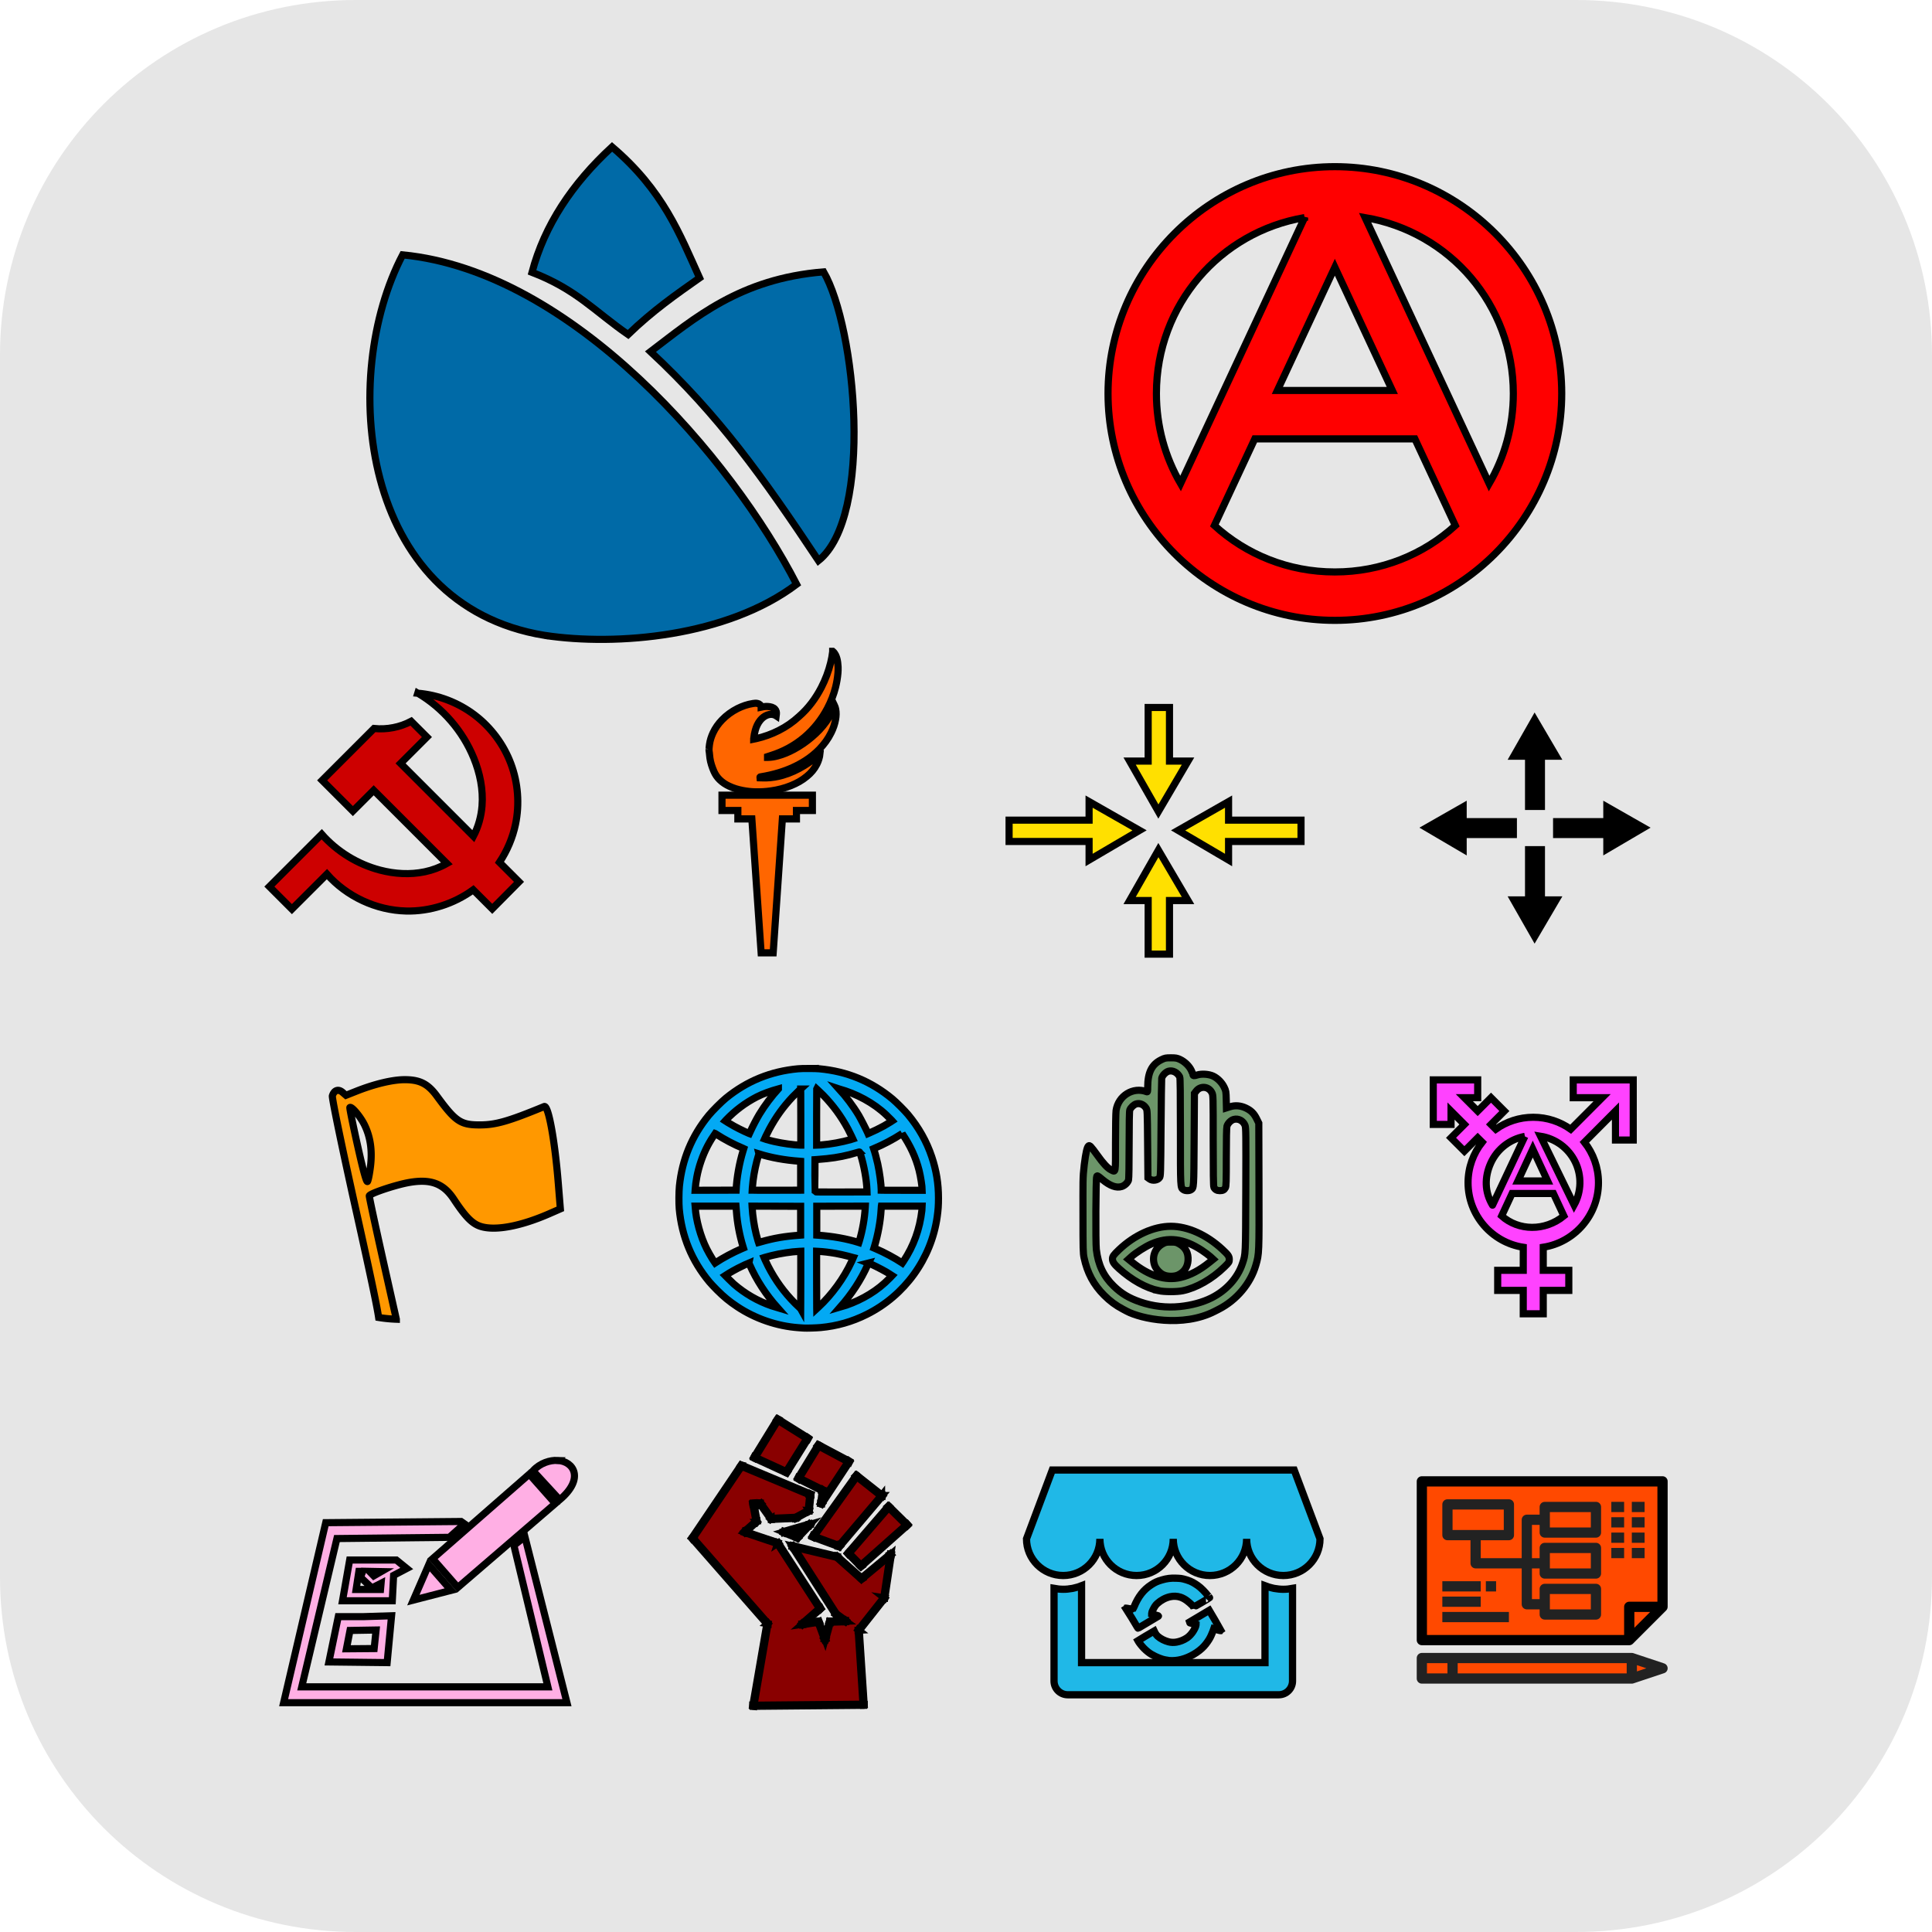 <?xml version="1.0" encoding="UTF-8" standalone="no"?>
<svg
   xmlns:dc="http://purl.org/dc/elements/1.1/"
   xmlns:cc="http://creativecommons.org/ns#"
   xmlns:rdf="http://www.w3.org/1999/02/22-rdf-syntax-ns#"
   xmlns:svg="http://www.w3.org/2000/svg"
   xmlns="http://www.w3.org/2000/svg"
   xmlns:sodipodi="http://sodipodi.sourceforge.net/DTD/sodipodi-0.dtd"
   xmlns:inkscape="http://www.inkscape.org/namespaces/inkscape"
   width="512"
   height="512"
   viewBox="0 0 135.467 135.467"
   version="1.1"
   id="svg8"
   inkscape:version="1.0.2-2 (e86c870879, 2021-01-15)"
   sodipodi:docname="Icon.svg"
   inkscape:export-filename="C:\Users\Rodrigo\Pictures\Libvalues_images\Icon.png"
   inkscape:export-xdpi="96"
   inkscape:export-ydpi="96">
  <defs
     id="defs2" />
  <sodipodi:namedview
     id="base"
     pagecolor="#ffffff"
     bordercolor="#666666"
     borderopacity="1.0"
     inkscape:pageopacity="0.0"
     inkscape:pageshadow="2"
     inkscape:zoom="1.4142136"
     inkscape:cx="202.68565"
     inkscape:cy="281.16209"
     inkscape:document-units="mm"
     inkscape:current-layer="layer1"
     inkscape:document-rotation="0"
     showgrid="false"
     units="px"
     inkscape:window-width="1920"
     inkscape:window-height="1017"
     inkscape:window-x="-8"
     inkscape:window-y="-8"
     inkscape:window-maximized="1"
     showguides="false" />
  <g
     inkscape:label="Layer 1"
     inkscape:groupmode="layer"
     id="layer1">
    <path
       id="rect833"
       style="fill:#e6e6e6;stroke-width:0.265"
       d="m 24.946,3.5603841e-6 h 85.574 c 13.82,0 24.946,11.099 24.946,24.886 v 85.695 c 0,13.787 -11.126,24.886 -24.946,24.886 H 24.946 C 11.126,135.467 3.5603841e-6,124.368 3.5603841e-6,110.581 V 24.886 C 3.5603841e-6,11.099 11.126,3.5603841e-6 24.946,3.5603841e-6 Z" />
    <g
       id="g2657">
      <g
         id="g841"
         transform="matrix(0.349,0,0,0.349,-16.143,-11.785)"
         style="fill:#006aa7;fill-opacity:1;stroke:#000000;stroke-width:1.432;stroke-miterlimit:4;stroke-dasharray:none;stroke-opacity:1">
        <path
           style="fill:#006aa7;fill-opacity:1;stroke:#000000;stroke-width:1.432;stroke-miterlimit:4;stroke-dasharray:none;stroke-opacity:1"
           d="m 153.14,88.478 c 2.511,-9.435 8.029,-17.777 16.083,-25.197 10.297,8.773 13.611,17.546 17.583,26.319 -4.709,3.318 -9.41,6.583 -14.364,11.371 -6.782,-4.69 -10.342,-9.039 -19.302,-12.493 z"
           id="path836" />
        <path
           style="fill:#006aa7;fill-opacity:1;stroke:#000000;stroke-width:1.432;stroke-miterlimit:4;stroke-dasharray:none;stroke-opacity:1"
           d="m 176.945,104.416 c 8.772,-6.658 17.916,-14.668 34.782,-16.029 6.481,11.151 10.081,49.134 -1.031,58.016 -11.149,-16.754 -20.025,-29.201 -33.751,-41.987 z"
           id="path834" />
        <path
           style="fill:#006aa7;fill-opacity:1;stroke:#000000;stroke-width:1.432;stroke-miterlimit:4;stroke-dasharray:none;stroke-opacity:1"
           d="m 155.67,161.421 c -37.36,-6.105 -41.277,-52.141 -28.52,-76.451 34.2,3.327 66.153,40.959 79.152,66.187 -13.951,10.521 -36.102,12.463 -50.632,10.264 z"
           id="path844" />
      </g>
      <path
         d="m 93.598,11.686 c -8.748,0 -15.906,7.158 -15.906,15.906 0,8.748 7.158,15.906 15.906,15.906 8.748,0 15.906,-7.158 15.906,-15.906 0,-8.748 -7.158,-15.906 -15.906,-15.906 z m 2.119,3.57 c 5.925,0.998 10.394,6.113 10.394,12.336 0,2.311 -0.617,4.468 -1.695,6.32 z m -4.242,7.5e-4 -8.697,18.651 c -1.077,-1.85 -1.693,-4.007 -1.693,-6.316 0,-6.221 4.467,-11.336 10.39,-12.335 z m 2.121,3.48 4.03,8.643 h -8.06 z m -5.613,12.036 h 11.225 l 2.834,6.077 c -2.221,2.025 -5.18,3.254 -8.445,3.254 -3.266,0 -6.226,-1.231 -8.447,-3.257 z"
         stroke-width="0.265"
         id="path2"
         style="fill:#ff0000;fill-opacity:1;stroke:#000000;stroke-width:0.5;stroke-miterlimit:4;stroke-dasharray:none;stroke-opacity:1" />
    </g>
    <path
       id="path19657-0"
       style="fill:#cd0000;fill-opacity:1;stroke:#000000;stroke-width:0.5;stroke-linecap:butt;stroke-linejoin:miter;stroke-miterlimit:4;stroke-dasharray:none;stroke-opacity:1"
       d="m 29.293,48.603 c 1.757,1.036 3.16,2.661 3.928,4.551 0.431,1.059 0.667,2.21 0.578,3.35 -0.058,0.74 -0.261,1.473 -0.605,2.129 l -5.106,-5.106 1.847,-1.847 -1.105,-1.104 c -0.392,0.207 -0.815,0.356 -1.25,0.441 -0.446,0.088 -0.904,0.109 -1.356,0.063 l -3.636,3.636 2.155,2.156 1.459,-1.459 5.131,5.131 c -0.481,0.272 -1.006,0.469 -1.546,0.583 -1.032,0.218 -2.113,0.151 -3.134,-0.115 -1.573,-0.411 -3.019,-1.3 -4.095,-2.518 l -3.671,3.671 1.581,1.581 2.454,-2.453 c 1.391,1.575 3.454,2.535 5.554,2.585 1.674,0.04 3.351,-0.502 4.705,-1.486 l 1.334,1.334 1.876,-1.894 -1.369,-1.369 c 0.537,-0.809 0.925,-1.717 1.124,-2.668 0.295,-1.409 0.181,-2.902 -0.325,-4.25 -0.505,-1.348 -1.4,-2.548 -2.548,-3.416 -1.148,-0.869 -2.546,-1.404 -3.981,-1.523 z" />
    <g
       id="g857"
       style="fill:#ffe000;fill-opacity:1;stroke:#000000;stroke-width:1;stroke-miterlimit:4;stroke-dasharray:none;stroke-opacity:1"
       transform="matrix(0.5,0,0,0.5,192.927,2.611)">
      <path
         id="path856"
         style="fill:#ffe000;fill-opacity:1;stroke:#000000;stroke-width:1;stroke-miterlimit:4;stroke-dasharray:none;stroke-opacity:1"
         inkscape:transform-center-x="-0.016032813"
         inkscape:transform-center-y="-0.92651062"
         d="m -223.407,113.989 -4.035,7.077 h 2.601 v 7.515 h 2.99 v -7.515 h 2.601 z"
         sodipodi:nodetypes="cccccccc" />
      <path
         id="path863"
         style="fill:#ffe000;fill-opacity:1;stroke:#000000;stroke-width:1;stroke-miterlimit:4;stroke-dasharray:none;stroke-opacity:1"
         inkscape:transform-center-x="-0.016032813"
         inkscape:transform-center-y="0.92651062"
         d="m -223.407,108.584 -4.035,-7.077 h 2.601 v -7.515 h 2.99 v 7.515 h 2.601 z"
         sodipodi:nodetypes="cccccccc" />
      <path
         id="path869"
         style="fill:#ffe000;fill-opacity:1;stroke:#000000;stroke-width:1;stroke-miterlimit:4;stroke-dasharray:none;stroke-opacity:1"
         inkscape:transform-center-x="-0.016032813"
         inkscape:transform-center-y="-0.92651062"
         d="m -226.049,111.226 -7.077,-4.035 v 2.601 h -11.219 v 2.99 h 11.219 v 2.601 z"
         sodipodi:nodetypes="cccccccc" />
      <path
         id="path871"
         style="fill:#ffe000;fill-opacity:1;stroke:#000000;stroke-width:1;stroke-miterlimit:4;stroke-dasharray:none;stroke-opacity:1"
         inkscape:transform-center-x="-0.016032813"
         inkscape:transform-center-y="0.92651062"
         d="m -220.643,111.226 7.077,-4.035 v 2.601 h 10.161 v 2.99 h -10.161 v 2.601 z"
         sodipodi:nodetypes="cccccccc" />
    </g>
    <g
       id="g950"
       transform="matrix(0.578,0,0,0.578,236.227,-6.128)"
       style="fill:#000000;fill-opacity:1;stroke-width:1.731">
      <path
         id="path856-8"
         style="fill:#000000;fill-opacity:1;stroke-width:0.458"
         inkscape:transform-center-x="-0.016032813"
         inkscape:transform-center-y="0.92651062"
         d="m -222.535,125.075 -3.271,-5.737 h 2.108 v -6.092 h 2.424 v 6.092 h 2.108 z"
         sodipodi:nodetypes="cccccccc" />
      <path
         id="path863-7"
         style="fill:#000000;fill-opacity:1;stroke-width:0.458"
         inkscape:transform-center-x="-0.016032813"
         inkscape:transform-center-y="-0.92651062"
         d="m -222.535,97.034 -3.271,5.737 h 2.108 v 6.092 h 2.424 v -6.092 h 2.108 z"
         sodipodi:nodetypes="cccccccc" />
      <path
         id="path869-3"
         style="fill:#000000;fill-opacity:1;stroke-width:0.458"
         inkscape:transform-center-x="0.016032813"
         inkscape:transform-center-y="-0.92651062"
         d="m -236.507,111.006 5.737,-3.271 v 2.108 h 6.092 v 2.424 h -6.092 v 2.108 z"
         sodipodi:nodetypes="cccccccc" />
      <path
         id="path871-3"
         style="fill:#000000;fill-opacity:1;stroke-width:0.458"
         inkscape:transform-center-x="0.016032813"
         inkscape:transform-center-y="0.92651062"
         d="m -208.466,111.006 -5.737,-3.271 v 2.108 h -6.092 v 2.424 h 6.092 v 2.108 z"
         sodipodi:nodetypes="cccccccc" />
    </g>
    <g
       id="g2636"
       transform="translate(8.421,-0.426)">
      <path
         style="fill:#ff9800;fill-opacity:1;stroke:#000000;stroke-width:0.5;stroke-miterlimit:4;stroke-dasharray:none;stroke-opacity:1"
         d="m 19.96,76.13 c 1.057,0.001 1.623,0.29 2.252,1.149 1.303,1.78 1.664,2.024 2.993,2.024 1.131,0 2,-0.247 4.532,-1.29 0.291,-0.12 0.743,2.338 0.988,5.385 l 0.145,1.791 -0.744,0.326 c -2.032,0.891 -3.802,1.224 -4.828,0.91 -0.6,-0.184 -1.07,-0.659 -1.906,-1.925 -0.716,-1.085 -1.607,-1.421 -3.097,-1.166 -0.961,0.164 -2.793,0.777 -2.822,0.944 -0.011,0.062 0.432,2.123 0.983,4.581 l 0.913,4.068 a 9.447,11.252 47.501 0 1 -1.241,-0.123 c -0.122,-0.833 -0.591,-3.045 -1.574,-7.461 -0.984,-4.422 -1.711,-7.938 -1.67,-8.077 0.116,-0.396 0.416,-0.504 0.708,-0.253 l 0.247,0.212 0.728,-0.288 c 1.286,-0.509 2.541,-0.808 3.392,-0.807 z m -3.821,1.943 c -0.011,1.2e-4 -0.02,0.003 -0.027,0.01 -0.027,0.024 0.219,1.239 0.546,2.7 0.398,1.778 0.627,2.598 0.694,2.479 0.055,-0.098 0.148,-0.58 0.207,-1.07 0.132,-1.097 -0.011,-2.063 -0.43,-2.908 -0.267,-0.538 -0.826,-1.213 -0.99,-1.211 z"
         id="path4773-5"
         inkscape:connector-curvature="0" />
      <path
         inkscape:connector-curvature="0"
         style="fill:#03a9f4;fill-opacity:1;stroke:#000000;stroke-width:0.5;stroke-miterlimit:4;stroke-dasharray:none;stroke-opacity:1"
         d="m 48.284,75.343 c -0.291,0 -0.582,0.008 -0.749,0.023 -1.911,0.176 -3.58,0.855 -5.051,2.055 -0.316,0.258 -0.94,0.881 -1.207,1.205 -1.185,1.439 -1.871,3.097 -2.061,4.979 -0.038,0.382 -0.044,1.215 -0.01,1.586 0.179,1.941 0.88,3.638 2.113,5.119 0.102,0.122 0.336,0.371 0.531,0.567 0.489,0.489 0.867,0.8 1.426,1.172 1.264,0.84 2.782,1.362 4.287,1.471 0.148,0.011 0.31,0.022 0.359,0.025 0.211,0.015 0.896,-0.007 1.199,-0.035 1.138,-0.105 2.198,-0.406 3.225,-0.918 2.668,-1.329 4.529,-3.903 4.945,-6.838 0.07,-0.493 0.092,-0.81 0.092,-1.328 -0.001,-1.02 -0.149,-1.927 -0.471,-2.889 -0.359,-1.074 -0.914,-2.058 -1.666,-2.961 -0.236,-0.283 -0.82,-0.867 -1.098,-1.098 -1.492,-1.238 -3.175,-1.932 -5.117,-2.111 -0.167,-0.015 -0.458,-0.023 -0.749,-0.023 z m -2.126,1.431 c -0.455,0.498 -0.953,1.151 -1.334,1.781 -0.185,0.306 -0.463,0.837 -0.627,1.199 -0.027,0.06 -0.052,0.113 -0.072,0.156 -0.011,-0.004 -0.015,-0.005 -0.027,-0.01 -0.077,-0.031 -0.186,-0.081 -0.307,-0.137 -0.241,-0.112 -0.531,-0.257 -0.742,-0.375 -0.15,-0.084 -0.329,-0.189 -0.471,-0.275 -0.059,-0.036 -0.107,-0.067 -0.148,-0.094 0.02,-0.022 0.035,-0.043 0.06,-0.068 0.649,-0.675 1.336,-1.189 2.152,-1.613 0.448,-0.232 1.013,-0.424 1.516,-0.565 z m 4.246,0.002 c 1.222,0.337 2.425,0.977 3.324,1.832 0.151,0.144 0.279,0.27 0.365,0.361 0.02,0.021 0.03,0.032 0.045,0.049 -0.043,0.028 -0.092,0.061 -0.152,0.098 -0.142,0.088 -0.313,0.19 -0.434,0.258 -0.104,0.058 -0.34,0.179 -0.515,0.266 -0.176,0.086 -0.411,0.194 -0.512,0.236 l -0.082,0.035 -0.024,-0.055 c -0.125,-0.281 -0.499,-1.008 -0.631,-1.228 -0.398,-0.663 -0.899,-1.317 -1.385,-1.852 z m -2.684,0.01 c 0.001,0.103 0.003,0.212 0.004,0.367 0.003,0.392 0.004,0.934 0.004,1.529 v 2.039 h -0.031 c -0.426,-0.007 -1.255,-0.121 -1.838,-0.256 -0.209,-0.048 -0.407,-0.1 -0.551,-0.143 -0.051,-0.015 -0.085,-0.027 -0.119,-0.039 0.023,-0.052 0.053,-0.117 0.088,-0.191 0.075,-0.159 0.171,-0.35 0.246,-0.488 0.471,-0.871 0.959,-1.55 1.627,-2.264 0.099,-0.105 0.288,-0.291 0.453,-0.447 0.045,-0.042 0.078,-0.071 0.117,-0.107 z m 1.127,0 c 0.025,0.023 0.045,0.039 0.072,0.065 0.137,0.127 0.295,0.278 0.385,0.371 0.71,0.735 1.243,1.462 1.734,2.369 0.07,0.129 0.166,0.325 0.244,0.49 0.037,0.079 0.071,0.15 0.096,0.205 -0.04,0.013 -0.081,0.026 -0.141,0.043 -0.651,0.184 -1.387,0.319 -2.074,0.377 -0.114,0.01 -0.266,0.017 -0.324,0.018 V 78.681 c 0,-0.67 0.003,-1.211 0.006,-1.584 10e-4,-0.136 5e-4,-0.222 0.002,-0.311 z m -7.123,3.119 c 0.028,0.017 0.054,0.033 0.088,0.055 0.559,0.363 1.253,0.728 1.855,0.976 0.035,0.014 0.043,0.02 0.062,0.029 -0.014,0.045 -0.025,0.082 -0.049,0.16 -0.263,0.856 -0.446,1.886 -0.487,2.752 l -1.443,0.004 -1.43,0.004 0.004,-0.061 c 0.014,-0.232 0.053,-0.538 0.111,-0.851 0.137,-0.743 0.405,-1.52 0.752,-2.188 0.155,-0.298 0.398,-0.688 0.535,-0.881 z m 13.113,0.006 c 0.56,0.828 0.957,1.666 1.186,2.58 0.116,0.462 0.215,1.132 0.219,1.395 h -1.422 c -0.426,0 -0.815,1.35e-4 -1.098,-0.002 -0.141,-10e-4 -0.256,-0.003 -0.336,-0.004 -0.008,-1.3e-4 -0.011,1.35e-4 -0.018,0 -1e-5,-0.001 0,-0.002 0,-0.002 -2.7e-4,-0.405 -0.112,-1.236 -0.246,-1.852 -0.063,-0.291 -0.217,-0.868 -0.285,-1.06 0.021,-0.009 0.039,-0.019 0.064,-0.029 0.597,-0.247 1.297,-0.616 1.854,-0.976 0.032,-0.02 0.056,-0.034 0.082,-0.049 z m -3.016,1.289 c 0.034,-0.011 0.043,0.008 0.11,0.218 0.227,0.722 0.414,1.76 0.436,2.432 l 0.005,0.153 -1.82,0.004 c -1.447,0.004 -1.822,1e-4 -1.829,-0.018 -0.005,-0.012 -0.007,-0.524 -0.004,-1.137 l 0.005,-1.114 0.18,-0.013 c 0.9,-0.065 1.544,-0.162 2.233,-0.337 0.242,-0.061 0.556,-0.148 0.684,-0.188 z m -7.025,0.135 c 0.86,0.265 1.799,0.44 2.85,0.514 l 0.072,0.006 v 1.016 1.008 l -1.693,0.004 c -0.567,0.002 -1.024,0.002 -1.338,0 -0.157,-0.001 -0.278,-0.004 -0.359,-0.006 -0.004,-8e-5 -0.004,8e-5 -0.008,0 0.002,-0.043 0.005,-0.088 0.01,-0.149 0.012,-0.152 0.032,-0.348 0.054,-0.527 0.069,-0.556 0.218,-1.258 0.371,-1.744 0.023,-0.073 0.031,-0.093 0.041,-0.121 z m -4.475,3.664 h 1.424 1.442 c 0.005,0.06 0.018,0.232 0.029,0.379 0.059,0.813 0.218,1.66 0.461,2.459 l 0.029,0.094 c -0.038,0.016 -0.08,0.035 -0.127,0.055 -0.567,0.24 -1.331,0.648 -1.795,0.959 -0.023,0.015 -0.042,0.028 -0.062,0.041 -0.005,-0.007 -0.008,-0.009 -0.014,-0.018 -0.046,-0.063 -0.108,-0.157 -0.176,-0.266 -0.135,-0.217 -0.292,-0.491 -0.398,-0.703 -0.438,-0.873 -0.756,-2.03 -0.808,-2.939 z m 3.992,0 1.697,0.004 1.707,0.006 v 1.006 1.016 l -0.072,0.006 c -1.034,0.072 -1.819,0.207 -2.719,0.467 l -0.088,0.026 c -0.025,0.007 -0.052,0.014 -0.072,0.019 -0.01,-0.029 -0.019,-0.056 -0.031,-0.098 -0.038,-0.125 -0.086,-0.296 -0.131,-0.476 -0.148,-0.599 -0.25,-1.274 -0.287,-1.897 z m 7.94,0 -0.004,0.078 c -0.046,0.784 -0.189,1.597 -0.414,2.363 -0.015,0.052 -0.024,0.084 -0.033,0.111 -0.006,-0.002 -0.005,-0.002 -0.012,-0.004 -0.823,-0.261 -1.825,-0.441 -2.859,-0.512 l -0.082,-0.006 v -1.016 -1.008 l 1.707,-0.004 z m 1.125,0 h 1.439 1.426 c -0.001,0.051 -0.01,0.184 -0.024,0.301 -0.152,1.313 -0.574,2.481 -1.289,3.563 -0.032,0.048 -0.059,0.087 -0.084,0.123 -0.012,-0.008 -0.02,-0.013 -0.033,-0.021 -0.477,-0.32 -1.257,-0.738 -1.826,-0.978 -0.047,-0.02 -0.089,-0.039 -0.127,-0.055 l 0.029,-0.094 c 0.249,-0.819 0.428,-1.795 0.471,-2.578 0.005,-0.096 0.013,-0.208 0.018,-0.26 z m -5.651,3.164 v 2.082 0.109 c -1.4e-4,0.558 -0.002,1.08 -0.004,1.453 -5e-4,0.163 -10e-4,0.279 -0.002,0.385 -0.001,-0.002 -0.002,-0.003 -0.004,-0.004 -0.113,-0.104 -0.256,-0.241 -0.389,-0.373 -0.77,-0.772 -1.392,-1.631 -1.894,-2.613 -0.065,-0.127 -0.146,-0.297 -0.211,-0.439 -0.028,-0.06 -0.052,-0.111 -0.07,-0.155 0.016,-0.005 0.023,-0.009 0.043,-0.015 0.106,-0.032 0.268,-0.075 0.484,-0.129 0.62,-0.154 1.388,-0.27 1.926,-0.295 z m 1.111,0 0.117,0.006 c 0.33,0.015 0.806,0.07 1.225,0.144 0.257,0.045 0.599,0.124 0.873,0.194 0.137,0.035 0.258,0.067 0.342,0.094 0.009,0.003 0.012,0.004 0.02,0.006 -0.025,0.059 -0.063,0.142 -0.119,0.264 -0.544,1.177 -1.386,2.334 -2.334,3.213 -0.043,0.04 -0.077,0.071 -0.115,0.106 -5e-4,-0.024 -10e-4,-0.022 -0.002,-0.051 -0.004,-0.286 -0.006,-0.841 -0.006,-1.893 z m -4.748,0.826 c 0.013,0.027 0.023,0.045 0.051,0.11 0.476,1.089 1.171,2.135 1.961,3.023 -0.141,-0.042 -0.299,-0.091 -0.42,-0.133 -0.972,-0.334 -1.873,-0.855 -2.656,-1.537 -0.06,-0.052 -0.238,-0.226 -0.395,-0.383 -0.077,-0.077 -0.149,-0.15 -0.203,-0.205 0.058,-0.038 0.135,-0.087 0.228,-0.143 0.2,-0.12 0.458,-0.265 0.678,-0.379 0.125,-0.065 0.312,-0.156 0.479,-0.233 0.132,-0.061 0.219,-0.097 0.277,-0.121 z m 8.385,0 c 0.102,0.039 0.285,0.121 0.516,0.235 0.262,0.13 0.549,0.281 0.746,0.396 0.197,0.115 0.329,0.194 0.402,0.244 -0.04,0.043 -0.093,0.098 -0.152,0.158 -0.121,0.121 -0.266,0.26 -0.361,0.348 -0.869,0.793 -1.999,1.384 -3.135,1.709 0.781,-0.888 1.46,-1.899 1.934,-2.98 0.028,-0.064 0.037,-0.082 0.051,-0.11 z"
         id="path4806-0" />
      <path
         sodipodi:nodetypes="sssszssssscssscsscsssscssscsssssssssssssssssssscsssssssssscsssscssssssssssscsssssssssscsssscssssssssss"
         id="path895"
         d="m 70.31,92.219 c -0.495,-0.26 -0.9,-0.561 -1.312,-0.973 -0.737,-0.737 -1.179,-1.563 -1.407,-2.626 -0.069,-0.321 -0.076,-0.596 -0.076,-2.917 0,-2.43 -0.022,-2.683 0.088,-3.597 0.11,-0.914 0.21,-1.24 0.287,-1.316 0.055,-0.055 0.075,-0.05 0.172,0.04 0.06,0.056 0.261,0.317 0.448,0.581 0.409,0.579 0.732,0.927 0.968,1.041 0.343,0.166 0.316,0.33 0.317,-1.905 4.05e-4,-1.094 0.018,-2.107 0.039,-2.25 0.151,-1.042 1.195,-1.685 2.144,-1.322 0.066,0.025 0.073,-0.006 0.074,-0.32 0.004,-1.031 0.282,-1.592 0.954,-1.922 0.252,-0.124 0.308,-0.135 0.673,-0.135 0.343,3.86e-4 0.431,0.016 0.637,0.112 0.33,0.154 0.645,0.458 0.791,0.763 0.066,0.138 0.119,0.272 0.119,0.3 3.7e-5,0.091 0.079,0.1 0.292,0.03 0.312,-0.102 0.826,-0.066 1.129,0.078 0.314,0.15 0.611,0.452 0.769,0.78 0.123,0.257 0.131,0.301 0.144,0.859 l 0.014,0.588 0.257,-0.081 c 0.35,-0.111 0.735,-0.081 1.092,0.086 0.371,0.173 0.58,0.379 0.764,0.749 l 0.156,0.316 0.012,4.399 c 0.013,4.782 0.014,4.752 -0.221,5.566 -0.37,1.279 -1.346,2.439 -2.59,3.078 l -0.293,0.15 c -2.249,1.155 -5.168,0.519 -6.151,0.002 z m 4.001,-0.184 c 0.818,-0.083 1.601,-0.297 2.215,-0.605 1.042,-0.523 1.83,-1.394 2.165,-2.394 0.233,-0.696 0.224,-0.507 0.24,-5.187 0.014,-3.909 0.009,-4.351 -0.052,-4.51 -0.126,-0.328 -0.466,-0.51 -0.79,-0.423 -0.204,0.055 -0.422,0.275 -0.481,0.486 -0.027,0.097 -0.043,0.912 -0.043,2.168 -1.45e-4,1.713 -0.01,2.031 -0.063,2.135 -0.081,0.157 -0.181,0.208 -0.404,0.207 -0.191,-0.001 -0.325,-0.079 -0.405,-0.236 -0.033,-0.065 -0.047,-1.01 -0.047,-3.269 0,-3.141 -0.001,-3.18 -0.088,-3.358 -0.22,-0.453 -0.803,-0.513 -1.108,-0.114 l -0.12,0.157 -0.021,3.254 c -0.022,3.445 -0.017,3.361 -0.219,3.502 -0.121,0.084 -0.406,0.083 -0.529,-0.003 -0.219,-0.153 -0.214,-0.061 -0.214,-4.08 0,-2.674 -0.013,-3.76 -0.047,-3.825 -0.162,-0.315 -0.489,-0.484 -0.784,-0.405 -0.202,0.054 -0.451,0.318 -0.481,0.509 -0.012,0.076 -0.033,1.647 -0.047,3.491 -0.025,3.233 -0.029,3.357 -0.108,3.467 -0.137,0.192 -0.498,0.238 -0.699,0.089 l -0.112,-0.083 -0.021,-2.371 c -0.021,-2.351 -0.022,-2.372 -0.113,-2.517 -0.154,-0.245 -0.424,-0.361 -0.681,-0.292 -0.169,0.045 -0.391,0.254 -0.458,0.43 -0.029,0.078 -0.044,0.903 -0.045,2.438 -1.2e-4,1.394 -0.017,2.38 -0.041,2.468 -0.052,0.185 -0.264,0.389 -0.476,0.457 -0.378,0.12 -0.822,-0.04 -1.363,-0.491 -0.339,-0.283 -0.357,-0.292 -0.395,-0.205 -0.06,0.137 -0.082,4.624 -0.025,5.113 0.126,1.077 0.506,1.874 1.226,2.571 0.545,0.527 1.058,0.835 1.85,1.108 0.879,0.304 1.844,0.414 2.782,0.319 z M 72.822,90.926 C 71.931,90.736 70.929,90.179 70.048,89.383 69.686,89.057 69.584,88.905 69.583,88.696 c -1.39e-4,-0.171 0.076,-0.277 0.461,-0.644 1.082,-1.03 2.436,-1.641 3.634,-1.641 1.184,0 2.508,0.594 3.611,1.619 0.416,0.386 0.484,0.486 0.484,0.709 0,0.178 -0.015,0.201 -0.345,0.524 -0.857,0.84 -1.96,1.469 -2.923,1.667 -0.408,0.084 -1.284,0.082 -1.684,-0.003 z m 1.546,-0.928 c 0.677,-0.162 1.318,-0.5 2.017,-1.063 l 0.262,-0.211 -0.2,-0.184 c -0.11,-0.101 -0.382,-0.304 -0.605,-0.45 -1.264,-0.829 -2.347,-0.962 -3.543,-0.436 -0.415,0.183 -1.076,0.605 -1.392,0.89 l -0.2,0.18 0.263,0.213 c 1.182,0.957 2.332,1.316 3.396,1.061 z m -1.213,-0.184 c -0.257,-0.119 -0.533,-0.422 -0.622,-0.682 -0.201,-0.589 0.029,-1.195 0.567,-1.492 0.199,-0.11 0.263,-0.124 0.579,-0.124 0.316,0 0.38,0.014 0.579,0.124 0.452,0.25 0.658,0.634 0.624,1.163 -0.031,0.47 -0.28,0.833 -0.701,1.023 -0.275,0.124 -0.745,0.118 -1.025,-0.012 z"
         style="fill:#6c9569;fill-opacity:1;stroke:#000000;stroke-width:0.5;stroke-miterlimit:4;stroke-dasharray:none;stroke-opacity:1" />
      <path
         id="path4"
         d="m 92.076,76.145 v 3.124 h 1.246 v -0.937 l 0.935,0.937 -0.935,0.937 0.936,0.936 0.934,-0.936 0.312,0.308 c -0.619,0.783 -0.988,1.766 -0.989,2.837 -0.001,2.288 1.676,4.194 3.872,4.531 l -0.002,1.617 h -1.792 v 1.406 h 1.792 v 1.64 h 1.402 v -1.64 h 1.792 v -1.406 h -1.792 v -1.619 -9.85e-4 c 2.188,-0.34 3.872,-2.243 3.872,-4.528 0,-1.068 -0.368,-2.053 -0.984,-2.835 l 2.176,-2.185 v 2.031 h 1.246 V 76.145 h -4.207 v 1.249 h 2.026 l -2.203,2.209 c -0.744,-0.526 -1.651,-0.837 -2.627,-0.837 -0.976,0 -1.883,0.31 -2.625,0.837 l -0.335,-0.335 0.935,-0.937 -0.935,-0.937 -0.935,0.937 -0.935,-0.937 h 0.935 V 76.145 Z m 7.521,3.948 c 1.054,0.167 1.96,0.838 2.429,1.799 0.469,0.961 0.441,2.091 -0.075,3.027 z m -1.098,0.013 -2.269,4.824 c 0.009,0.037 -0.01,-0.035 0,0 -0.557,-0.923 -0.568,-1.96 -0.126,-2.944 0.442,-0.984 1.337,-1.687 2.396,-1.88 z m 0.553,0.89 1.04,2.237 h -2.081 z m -1.449,3.115 h 2.898 l 0.732,1.573 c -1.327,1.083 -3.173,1.056 -4.361,-4.93e-4 z"
         sodipodi:nodetypes="cccccccccccccccccccccccscccccccccsccccccccccsccccsccccccccccc"
         style="fill:#ff42ff;fill-opacity:1;stroke:#000000;stroke-width:0.5;stroke-miterlimit:4;stroke-dasharray:none;stroke-opacity:1" />
    </g>
    <g
       id="g2630"
       transform="translate(8.421)">
      <g
         id="g3982"
         style="visibility:visible;fill:#890000;fill-opacity:1;stroke:#000000;stroke-width:639.922;stroke-miterlimit:4;stroke-dasharray:none;stroke-opacity:1"
         transform="matrix(7.8248773e-4,0,0,7.8020315e-4,39.354,99.205)">
        <desc
           id="desc3704">Group</desc>
        <g
           id="g3734"
           style="fill:#890000;fill-opacity:1;stroke:#000000;stroke-width:639.922;stroke-miterlimit:4;stroke-dasharray:none;stroke-opacity:1">
          <desc
             id="desc3706">Drawing</desc>
          <g
             id="g3732"
             style="fill:#890000;fill-opacity:1;stroke:#000000;stroke-width:639.922;stroke-miterlimit:4;stroke-dasharray:none;stroke-opacity:1">
            <g
               style="fill:#890000;fill-opacity:1;stroke:#000000;stroke-width:639.922;stroke-miterlimit:4;stroke-dasharray:none;stroke-opacity:1"
               id="g3710">
              <path
                 d="M 8639,426 6546,3840 9419,5161 11318,2109 Z"
                 id="path3708"
                 style="fill:#890000;fill-opacity:1;stroke:#000000;stroke-width:639.922;stroke-miterlimit:4;stroke-dasharray:none;stroke-opacity:1" />
            </g>
            <g
               style="fill:#890000;fill-opacity:1;stroke:#000000;stroke-width:639.922;stroke-miterlimit:4;stroke-dasharray:none;stroke-opacity:1"
               id="g3728">
              <path
                 d="m 8682,453 -2093,3414 -43,-27 -43,-27 2093,-3414 43,27 z"
                 id="path3712"
                 style="fill:#890000;fill-opacity:1;stroke:#000000;stroke-width:639.922;stroke-miterlimit:4;stroke-dasharray:none;stroke-opacity:1" />
              <path
                 d="m 6546,3840 -21,46 -8,-4 -7,-6 -6,-7 -4,-7 -3,-9 -2,-8 v -9 l 2,-9 3,-8 3,-6 z"
                 id="path3714"
                 style="fill:#890000;fill-opacity:1;stroke:#000000;stroke-width:639.922;stroke-miterlimit:4;stroke-dasharray:none;stroke-opacity:1" />
              <path
                 d="m 6567,3794 2873,1321 -21,46 -21,46 -2873,-1321 21,-46 z"
                 id="path3716"
                 style="fill:#890000;fill-opacity:1;stroke:#000000;stroke-width:639.922;stroke-miterlimit:4;stroke-dasharray:none;stroke-opacity:1" />
              <path
                 d="m 9419,5161 43,27 -5,7 -7,6 -7,5 -8,3 -9,2 -9,1 -9,-1 -8,-3 -2,-1 z"
                 id="path3718"
                 style="fill:#890000;fill-opacity:1;stroke:#000000;stroke-width:639.922;stroke-miterlimit:4;stroke-dasharray:none;stroke-opacity:1" />
              <path
                 d="m 9376,5134 1899,-3052 43,27 43,27 -1899,3052 -43,-27 z"
                 id="path3720"
                 style="fill:#890000;fill-opacity:1;stroke:#000000;stroke-width:639.922;stroke-miterlimit:4;stroke-dasharray:none;stroke-opacity:1" />
              <path
                 d="m 11318,2109 27,-43 7,5 6,7 5,7 4,8 2,9 v 9 l -1,9 -3,8 -4,8 z"
                 id="path3722"
                 style="fill:#890000;fill-opacity:1;stroke:#000000;stroke-width:639.922;stroke-miterlimit:4;stroke-dasharray:none;stroke-opacity:1" />
              <path
                 d="M 11291,2152 8612,469 l 27,-43 27,-43 2679,1683 -27,43 z"
                 id="path3724"
                 style="fill:#890000;fill-opacity:1;stroke:#000000;stroke-width:639.922;stroke-miterlimit:4;stroke-dasharray:none;stroke-opacity:1" />
              <path
                 d="m 8639,426 -43,-27 5,-7 6,-6 8,-5 8,-3 8,-2 9,-1 9,1 9,3 8,4 v 0 z"
                 id="path3726"
                 style="fill:#890000;fill-opacity:1;stroke:#000000;stroke-width:639.922;stroke-miterlimit:4;stroke-dasharray:none;stroke-opacity:1" />
            </g>
            <g
               id="g3730"
               style="fill:#890000;fill-opacity:1;stroke:#000000;stroke-width:639.922;stroke-miterlimit:4;stroke-dasharray:none;stroke-opacity:1" />
          </g>
        </g>
        <g
           id="g3768"
           style="fill:#890000;fill-opacity:1;stroke:#000000;stroke-width:639.922;stroke-miterlimit:4;stroke-dasharray:none;stroke-opacity:1">
          <desc
             id="desc3736">Drawing</desc>
          <g
             id="g3766"
             style="fill:#890000;fill-opacity:1;stroke:#000000;stroke-width:639.922;stroke-miterlimit:4;stroke-dasharray:none;stroke-opacity:1">
            <g
               style="fill:#890000;fill-opacity:1;stroke:#000000;stroke-width:639.922;stroke-miterlimit:4;stroke-dasharray:none;stroke-opacity:1"
               id="g3740">
              <path
                 d="m 12291,2748 -1800,2958 2191,1093 -148,1184 2484,-3779 z"
                 id="path3738"
                 style="fill:#890000;fill-opacity:1;stroke:#000000;stroke-width:639.922;stroke-miterlimit:4;stroke-dasharray:none;stroke-opacity:1" />
            </g>
            <g
               style="fill:#890000;fill-opacity:1;stroke:#000000;stroke-width:639.922;stroke-miterlimit:4;stroke-dasharray:none;stroke-opacity:1"
               id="g3762">
              <path
                 d="m 12335,2775 -1800,2958 -44,-27 -44,-27 1800,-2958 44,27 z"
                 id="path3742"
                 style="fill:#890000;fill-opacity:1;stroke:#000000;stroke-width:639.922;stroke-miterlimit:4;stroke-dasharray:none;stroke-opacity:1" />
              <path
                 d="m 10491,5706 -23,46 -7,-5 -7,-6 -6,-7 -4,-8 -3,-8 -1,-9 v -9 l 2,-8 3,-9 2,-4 z"
                 id="path3744"
                 style="fill:#890000;fill-opacity:1;stroke:#000000;stroke-width:639.922;stroke-miterlimit:4;stroke-dasharray:none;stroke-opacity:1" />
              <path
                 d="m 10514,5660 2191,1093 -23,46 -23,46 -2191,-1093 23,-46 z"
                 id="path3746"
                 style="fill:#890000;fill-opacity:1;stroke:#000000;stroke-width:639.922;stroke-miterlimit:4;stroke-dasharray:none;stroke-opacity:1" />
              <path
                 d="m 12682,6799 23,-46 7,5 7,6 6,7 4,8 3,8 1,9 v 9 0 z"
                 id="path3748"
                 style="fill:#890000;fill-opacity:1;stroke:#000000;stroke-width:639.922;stroke-miterlimit:4;stroke-dasharray:none;stroke-opacity:1" />
              <path
                 d="m 12733,6805 -148,1184 -51,-6 -51,-6 148,-1184 51,6 z"
                 id="path3750"
                 style="fill:#890000;fill-opacity:1;stroke:#000000;stroke-width:639.922;stroke-miterlimit:4;stroke-dasharray:none;stroke-opacity:1" />
              <path
                 d="m 12534,7983 43,28 -6,7 -7,6 -7,5 -8,3 -9,2 h -9 l -9,-1 -8,-3 -8,-4 -7,-6 -6,-7 -5,-7 -3,-8 -2,-9 v -9 -3 z"
                 id="path3752"
                 style="fill:#890000;fill-opacity:1;stroke:#000000;stroke-width:639.922;stroke-miterlimit:4;stroke-dasharray:none;stroke-opacity:1" />
              <path
                 d="m 12491,7955 2484,-3779 43,28 43,28 -2484,3779 -43,-28 z"
                 id="path3754"
                 style="fill:#890000;fill-opacity:1;stroke:#000000;stroke-width:639.922;stroke-miterlimit:4;stroke-dasharray:none;stroke-opacity:1" />
              <path
                 d="m 15018,4204 24,-45 7,5 7,6 5,7 4,8 3,8 1,9 -1,9 -2,9 -3,8 -2,4 z"
                 id="path3756"
                 style="fill:#890000;fill-opacity:1;stroke:#000000;stroke-width:639.922;stroke-miterlimit:4;stroke-dasharray:none;stroke-opacity:1" />
              <path
                 d="m 14994,4249 -2727,-1456 24,-45 24,-45 2727,1456 -24,45 z"
                 id="path3758"
                 style="fill:#890000;fill-opacity:1;stroke:#000000;stroke-width:639.922;stroke-miterlimit:4;stroke-dasharray:none;stroke-opacity:1" />
              <path
                 d="m 12291,2748 -44,-27 6,-7 6,-6 8,-5 8,-3 8,-2 9,-1 9,1 9,2 5,3 z"
                 id="path3760"
                 style="fill:#890000;fill-opacity:1;stroke:#000000;stroke-width:639.922;stroke-miterlimit:4;stroke-dasharray:none;stroke-opacity:1" />
            </g>
            <g
               id="g3764"
               style="fill:#890000;fill-opacity:1;stroke:#000000;stroke-width:639.922;stroke-miterlimit:4;stroke-dasharray:none;stroke-opacity:1" />
          </g>
        </g>
        <g
           id="g3802"
           style="fill:#890000;fill-opacity:1;stroke:#000000;stroke-width:639.922;stroke-miterlimit:4;stroke-dasharray:none;stroke-opacity:1">
          <desc
             id="desc3770">Drawing</desc>
          <g
             id="g3800"
             style="fill:#890000;fill-opacity:1;stroke:#000000;stroke-width:639.922;stroke-miterlimit:4;stroke-dasharray:none;stroke-opacity:1">
            <g
               style="fill:#890000;fill-opacity:1;stroke:#000000;stroke-width:639.922;stroke-miterlimit:4;stroke-dasharray:none;stroke-opacity:1"
               id="g3774">
              <path
                 d="m 15701,5479 -3896,5462 2337,864 3847,-4552 h -49 z"
                 id="path3772"
                 style="fill:#890000;fill-opacity:1;stroke:#000000;stroke-width:639.922;stroke-miterlimit:4;stroke-dasharray:none;stroke-opacity:1" />
            </g>
            <g
               style="fill:#890000;fill-opacity:1;stroke:#000000;stroke-width:639.922;stroke-miterlimit:4;stroke-dasharray:none;stroke-opacity:1"
               id="g3796">
              <path
                 d="m 15743,5509 -3896,5462 -42,-30 -42,-30 3896,-5462 42,30 z"
                 id="path3776"
                 style="fill:#890000;fill-opacity:1;stroke:#000000;stroke-width:639.922;stroke-miterlimit:4;stroke-dasharray:none;stroke-opacity:1" />
              <path
                 d="m 11805,10941 -18,48 -8,-4 -7,-5 -6,-6 -5,-8 -4,-8 -2,-8 -1,-9 1,-9 2,-9 4,-8 2,-4 z"
                 id="path3778"
                 style="fill:#890000;fill-opacity:1;stroke:#000000;stroke-width:639.922;stroke-miterlimit:4;stroke-dasharray:none;stroke-opacity:1" />
              <path
                 d="m 11823,10893 2337,864 -18,48 -18,48 -2337,-864 18,-48 z"
                 id="path3780"
                 style="fill:#890000;fill-opacity:1;stroke:#000000;stroke-width:639.922;stroke-miterlimit:4;stroke-dasharray:none;stroke-opacity:1" />
              <path
                 d="m 14142,11805 39,33 -6,6 -8,5 -8,4 -8,2 -9,1 -9,-1 -9,-2 v 0 z"
                 id="path3782"
                 style="fill:#890000;fill-opacity:1;stroke:#000000;stroke-width:639.922;stroke-miterlimit:4;stroke-dasharray:none;stroke-opacity:1" />
              <path
                 d="m 14103,11772 3847,-4552 39,33 39,33 -3847,4552 -39,-33 z"
                 id="path3784"
                 style="fill:#890000;fill-opacity:1;stroke:#000000;stroke-width:639.922;stroke-miterlimit:4;stroke-dasharray:none;stroke-opacity:1" />
              <path
                 d="m 17989,7253 v -51 l 9,1 8,2 8,4 8,5 6,6 5,7 4,9 2,8 1,9 -1,9 -2,8 -4,8 -5,8 v 0 z"
                 id="path3786"
                 style="fill:#890000;fill-opacity:1;stroke:#000000;stroke-width:639.922;stroke-miterlimit:4;stroke-dasharray:none;stroke-opacity:1" />
              <path
                 d="m 17989,7304 h -49 v -51 -51 h 49 v 51 z"
                 id="path3788"
                 style="fill:#890000;fill-opacity:1;stroke:#000000;stroke-width:639.922;stroke-miterlimit:4;stroke-dasharray:none;stroke-opacity:1" />
              <path
                 d="m 17940,7253 v 51 l -9,-1 -8,-2 -8,-4 -7,-4 z"
                 id="path3790"
                 style="fill:#890000;fill-opacity:1;stroke:#000000;stroke-width:639.922;stroke-miterlimit:4;stroke-dasharray:none;stroke-opacity:1" />
              <path
                 d="m 17908,7293 -2239,-1774 32,-40 32,-40 2239,1774 -32,40 z"
                 id="path3792"
                 style="fill:#890000;fill-opacity:1;stroke:#000000;stroke-width:639.922;stroke-miterlimit:4;stroke-dasharray:none;stroke-opacity:1" />
              <path
                 d="m 15701,5479 -42,-30 6,-6 7,-6 8,-4 8,-3 9,-2 h 9 l 9,2 8,3 8,4 2,2 z"
                 id="path3794"
                 style="fill:#890000;fill-opacity:1;stroke:#000000;stroke-width:639.922;stroke-miterlimit:4;stroke-dasharray:none;stroke-opacity:1" />
            </g>
            <g
               id="g3798"
               style="fill:#890000;fill-opacity:1;stroke:#000000;stroke-width:639.922;stroke-miterlimit:4;stroke-dasharray:none;stroke-opacity:1" />
          </g>
        </g>
        <g
           id="g3832"
           style="fill:#890000;fill-opacity:1;stroke:#000000;stroke-width:639.922;stroke-miterlimit:4;stroke-dasharray:none;stroke-opacity:1">
          <desc
             id="desc3804">Drawing</desc>
          <g
             id="g3830"
             style="fill:#890000;fill-opacity:1;stroke:#000000;stroke-width:639.922;stroke-miterlimit:4;stroke-dasharray:none;stroke-opacity:1">
            <g
               style="fill:#890000;fill-opacity:1;stroke:#000000;stroke-width:639.922;stroke-miterlimit:4;stroke-dasharray:none;stroke-opacity:1"
               id="g3808">
              <path
                 d="m 18573,8255 -3603,4189 1119,1138 4139,-3689 z"
                 id="path3806"
                 style="fill:#890000;fill-opacity:1;stroke:#000000;stroke-width:639.922;stroke-miterlimit:4;stroke-dasharray:none;stroke-opacity:1" />
            </g>
            <g
               style="fill:#890000;fill-opacity:1;stroke:#000000;stroke-width:639.922;stroke-miterlimit:4;stroke-dasharray:none;stroke-opacity:1"
               id="g3826">
              <path
                 d="m 18612,8288 -3603,4189 -39,-33 -39,-33 3603,-4189 39,33 z"
                 id="path3810"
                 style="fill:#890000;fill-opacity:1;stroke:#000000;stroke-width:639.922;stroke-miterlimit:4;stroke-dasharray:none;stroke-opacity:1" />
              <path
                 d="m 14970,12444 -36,36 -6,-7 -4,-8 -3,-8 -2,-9 v -9 l 2,-9 3,-8 4,-8 3,-3 z"
                 id="path3812"
                 style="fill:#890000;fill-opacity:1;stroke:#000000;stroke-width:639.922;stroke-miterlimit:4;stroke-dasharray:none;stroke-opacity:1" />
              <path
                 d="m 15006,12408 1119,1138 -36,36 -36,36 -1119,-1138 36,-36 z"
                 id="path3814"
                 style="fill:#890000;fill-opacity:1;stroke:#000000;stroke-width:639.922;stroke-miterlimit:4;stroke-dasharray:none;stroke-opacity:1" />
              <path
                 d="m 16089,13582 34,38 -7,5 -8,4 -9,3 -8,1 -9,-1 -9,-2 -8,-3 -8,-5 -4,-4 z"
                 id="path3816"
                 style="fill:#890000;fill-opacity:1;stroke:#000000;stroke-width:639.922;stroke-miterlimit:4;stroke-dasharray:none;stroke-opacity:1" />
              <path
                 d="m 16055,13544 4139,-3689 34,38 34,38 -4139,3689 -34,-38 z"
                 id="path3818"
                 style="fill:#890000;fill-opacity:1;stroke:#000000;stroke-width:639.922;stroke-miterlimit:4;stroke-dasharray:none;stroke-opacity:1" />
              <path
                 d="m 20228,9893 36,-36 6,7 4,7 3,9 2,8 v 9 l -2,9 -3,8 -4,8 -6,7 -2,2 z"
                 id="path3820"
                 style="fill:#890000;fill-opacity:1;stroke:#000000;stroke-width:639.922;stroke-miterlimit:4;stroke-dasharray:none;stroke-opacity:1" />
              <path
                 d="m 20192,9929 -1655,-1638 36,-36 36,-36 1655,1638 -36,36 z"
                 id="path3822"
                 style="fill:#890000;fill-opacity:1;stroke:#000000;stroke-width:639.922;stroke-miterlimit:4;stroke-dasharray:none;stroke-opacity:1" />
              <path
                 d="m 18573,8255 -39,-33 7,-6 7,-5 8,-4 9,-2 9,-1 8,1 9,2 8,4 7,5 3,3 z"
                 id="path3824"
                 style="fill:#890000;fill-opacity:1;stroke:#000000;stroke-width:639.922;stroke-miterlimit:4;stroke-dasharray:none;stroke-opacity:1" />
            </g>
            <g
               id="g3828"
               style="fill:#890000;fill-opacity:1;stroke:#000000;stroke-width:639.922;stroke-miterlimit:4;stroke-dasharray:none;stroke-opacity:1" />
          </g>
        </g>
        <g
           id="g3954"
           style="fill:#890000;fill-opacity:1;stroke:#000000;stroke-width:639.922;stroke-miterlimit:4;stroke-dasharray:none;stroke-opacity:1">
          <desc
             id="desc3834">Drawing</desc>
          <g
             id="g3952"
             style="fill:#890000;fill-opacity:1;stroke:#000000;stroke-width:639.922;stroke-miterlimit:4;stroke-dasharray:none;stroke-opacity:1">
            <g
               style="fill:#890000;fill-opacity:1;stroke:#000000;stroke-width:639.922;stroke-miterlimit:4;stroke-dasharray:none;stroke-opacity:1"
               id="g3838">
              <path
                 d="m 5377,4568 -4382,6509 6720,7693 -1267,7375 9884,-91 -438,-6692 2290,-2913 584,-3916 -2629,2186 -2192,-1957 -3992,-957 3896,6101 876,637 -1412,45 -438,1594 -586,-1594 -1460,229 1606,-1411 L 8639,11533 5669,10532 6741,9575 6448,7983 h 633 l 974,1365 2191,-91 1169,-637 146,-1458 z"
                 id="path3836"
                 style="fill:#890000;fill-opacity:1;stroke:#000000;stroke-width:639.922;stroke-miterlimit:4;stroke-dasharray:none;stroke-opacity:1" />
            </g>
            <g
               style="fill:#890000;fill-opacity:1;stroke:#000000;stroke-width:639.922;stroke-miterlimit:4;stroke-dasharray:none;stroke-opacity:1"
               id="g3948">
              <path
                 d="m 5419,4596 -4382,6509 -42,-28 -42,-28 4382,-6509 42,28 z"
                 id="path3840"
                 style="fill:#890000;fill-opacity:1;stroke:#000000;stroke-width:639.922;stroke-miterlimit:4;stroke-dasharray:none;stroke-opacity:1" />
              <path
                 d="m 995,11077 -38,34 -6,-8 -4,-8 -2,-8 -1,-9 1,-9 2,-8 3,-9 3,-3 z"
                 id="path3842"
                 style="fill:#890000;fill-opacity:1;stroke:#000000;stroke-width:639.922;stroke-miterlimit:4;stroke-dasharray:none;stroke-opacity:1" />
              <path
                 d="m 1033,11043 6720,7693 -38,34 -38,34 -6720,-7693 38,-34 z"
                 id="path3844"
                 style="fill:#890000;fill-opacity:1;stroke:#000000;stroke-width:639.922;stroke-miterlimit:4;stroke-dasharray:none;stroke-opacity:1" />
              <path
                 d="m 7715,18770 38,-34 6,8 4,8 2,8 1,9 -1,9 v 1 z"
                 id="path3846"
                 style="fill:#890000;fill-opacity:1;stroke:#000000;stroke-width:639.922;stroke-miterlimit:4;stroke-dasharray:none;stroke-opacity:1" />
              <path
                 d="m 7765,18779 -1267,7375 -50,-9 -50,-9 1267,-7375 50,9 z"
                 id="path3848"
                 style="fill:#890000;fill-opacity:1;stroke:#000000;stroke-width:639.922;stroke-miterlimit:4;stroke-dasharray:none;stroke-opacity:1" />
              <path
                 d="m 6448,26145 v 51 l -8,-1 -9,-2 -8,-4 -7,-5 -7,-6 -5,-7 -4,-8 -2,-9 -1,-9 1,-8 v -1 z"
                 id="path3850"
                 style="fill:#890000;fill-opacity:1;stroke:#000000;stroke-width:639.922;stroke-miterlimit:4;stroke-dasharray:none;stroke-opacity:1" />
              <path
                 d="m 6448,26094 9884,-91 v 51 51 l -9884,91 v -51 z"
                 id="path3852"
                 style="fill:#890000;fill-opacity:1;stroke:#000000;stroke-width:639.922;stroke-miterlimit:4;stroke-dasharray:none;stroke-opacity:1" />
              <path
                 d="m 16332,26054 51,-3 v 9 l -2,8 -3,9 -5,7 -6,7 -7,5 -7,5 -9,3 -9,1 h -3 z"
                 id="path3854"
                 style="fill:#890000;fill-opacity:1;stroke:#000000;stroke-width:639.922;stroke-miterlimit:4;stroke-dasharray:none;stroke-opacity:1" />
              <path
                 d="m 16281,26057 -438,-6692 51,-3 51,-3 438,6692 -51,3 z"
                 id="path3856"
                 style="fill:#890000;fill-opacity:1;stroke:#000000;stroke-width:639.922;stroke-miterlimit:4;stroke-dasharray:none;stroke-opacity:1" />
              <path
                 d="m 15894,19362 -51,3 v -9 l 2,-8 3,-9 5,-7 1,-2 z"
                 id="path3858"
                 style="fill:#890000;fill-opacity:1;stroke:#000000;stroke-width:639.922;stroke-miterlimit:4;stroke-dasharray:none;stroke-opacity:1" />
              <path
                 d="m 15854,19330 2290,-2913 40,32 40,32 -2290,2913 -40,-32 z"
                 id="path3860"
                 style="fill:#890000;fill-opacity:1;stroke:#000000;stroke-width:639.922;stroke-miterlimit:4;stroke-dasharray:none;stroke-opacity:1" />
              <path
                 d="m 18184,16449 50,8 -2,8 -3,8 -5,8 z"
                 id="path3862"
                 style="fill:#890000;fill-opacity:1;stroke:#000000;stroke-width:639.922;stroke-miterlimit:4;stroke-dasharray:none;stroke-opacity:1" />
              <path
                 d="m 18134,16441 584,-3916 50,8 50,8 -584,3916 -50,-8 z"
                 id="path3864"
                 style="fill:#890000;fill-opacity:1;stroke:#000000;stroke-width:639.922;stroke-miterlimit:4;stroke-dasharray:none;stroke-opacity:1" />
              <path
                 d="m 18768,12533 -33,-39 8,-5 8,-4 8,-2 9,-1 9,1 9,2 8,4 7,5 6,6 5,8 4,8 2,8 1,9 -1,8 z"
                 id="path3866"
                 style="fill:#890000;fill-opacity:1;stroke:#000000;stroke-width:639.922;stroke-miterlimit:4;stroke-dasharray:none;stroke-opacity:1" />
              <path
                 d="m 18801,12572 -2629,2186 -33,-39 -33,-39 2629,-2186 33,39 z"
                 id="path3868"
                 style="fill:#890000;fill-opacity:1;stroke:#000000;stroke-width:639.922;stroke-miterlimit:4;stroke-dasharray:none;stroke-opacity:1" />
              <path
                 d="m 16139,14719 33,39 -8,5 -8,4 -8,2 -9,1 -9,-1 -9,-2 -8,-4 -7,-5 -1,-1 z"
                 id="path3870"
                 style="fill:#890000;fill-opacity:1;stroke:#000000;stroke-width:639.922;stroke-miterlimit:4;stroke-dasharray:none;stroke-opacity:1" />
              <path
                 d="m 16105,14757 -2192,-1957 34,-38 34,-38 2192,1957 -34,38 z"
                 id="path3872"
                 style="fill:#890000;fill-opacity:1;stroke:#000000;stroke-width:639.922;stroke-miterlimit:4;stroke-dasharray:none;stroke-opacity:1" />
              <path
                 d="m 13947,12762 12,-50 8,3 8,4 6,5 z"
                 id="path3874"
                 style="fill:#890000;fill-opacity:1;stroke:#000000;stroke-width:639.922;stroke-miterlimit:4;stroke-dasharray:none;stroke-opacity:1" />
              <path
                 d="m 13935,12812 -3992,-957 12,-50 12,-50 3992,957 -12,50 z"
                 id="path3876"
                 style="fill:#890000;fill-opacity:1;stroke:#000000;stroke-width:639.922;stroke-miterlimit:4;stroke-dasharray:none;stroke-opacity:1" />
              <path
                 d="m 9955,11805 -43,27 -4,-7 -3,-9 -1,-9 v -9 l 2,-8 4,-9 5,-7 6,-7 7,-5 7,-4 9,-3 9,-1 h 9 l 5,1 z"
                 id="path3878"
                 style="fill:#890000;fill-opacity:1;stroke:#000000;stroke-width:639.922;stroke-miterlimit:4;stroke-dasharray:none;stroke-opacity:1" />
              <path
                 d="m 9998,11778 3896,6101 -43,27 -43,27 -3896,-6101 43,-27 z"
                 id="path3880"
                 style="fill:#890000;fill-opacity:1;stroke:#000000;stroke-width:639.922;stroke-miterlimit:4;stroke-dasharray:none;stroke-opacity:1" />
              <path
                 d="m 13851,17906 -30,41 -7,-6 -5,-6 -1,-2 z"
                 id="path3882"
                 style="fill:#890000;fill-opacity:1;stroke:#000000;stroke-width:639.922;stroke-miterlimit:4;stroke-dasharray:none;stroke-opacity:1" />
              <path
                 d="m 13881,17865 876,637 -30,41 -30,41 -876,-637 30,-41 z"
                 id="path3884"
                 style="fill:#890000;fill-opacity:1;stroke:#000000;stroke-width:639.922;stroke-miterlimit:4;stroke-dasharray:none;stroke-opacity:1" />
              <path
                 d="m 14727,18543 30,-41 7,6 5,6 5,8 2,9 2,8 v 9 l -2,9 -3,8 -5,8 -6,7 -6,5 -8,5 -9,2 -8,2 h -2 z"
                 id="path3886"
                 style="fill:#890000;fill-opacity:1;stroke:#000000;stroke-width:639.922;stroke-miterlimit:4;stroke-dasharray:none;stroke-opacity:1" />
              <path
                 d="m 14729,18594 -1412,45 -2,-51 -2,-51 1412,-45 2,51 z"
                 id="path3888"
                 style="fill:#890000;fill-opacity:1;stroke:#000000;stroke-width:639.922;stroke-miterlimit:4;stroke-dasharray:none;stroke-opacity:1" />
              <path
                 d="m 13315,18588 -49,-14 3,-8 4,-8 6,-6 7,-6 8,-4 8,-3 9,-2 h 2 z"
                 id="path3890"
                 style="fill:#890000;fill-opacity:1;stroke:#000000;stroke-width:639.922;stroke-miterlimit:4;stroke-dasharray:none;stroke-opacity:1" />
              <path
                 d="m 13364,18602 -438,1594 -49,-14 -49,-14 438,-1594 49,14 z"
                 id="path3892"
                 style="fill:#890000;fill-opacity:1;stroke:#000000;stroke-width:639.922;stroke-miterlimit:4;stroke-dasharray:none;stroke-opacity:1" />
              <path
                 d="m 12877,20182 49,14 -3,8 -4,8 -6,6 -7,6 -8,4 -8,3 -9,2 h -9 l -9,-2 -8,-3 -8,-4 -6,-6 -6,-7 -4,-8 -2,-3 z"
                 id="path3894"
                 style="fill:#890000;fill-opacity:1;stroke:#000000;stroke-width:639.922;stroke-miterlimit:4;stroke-dasharray:none;stroke-opacity:1" />
              <path
                 d="m 12829,20200 -586,-1594 48,-18 48,-18 586,1594 -48,18 z"
                 id="path3896"
                 style="fill:#890000;fill-opacity:1;stroke:#000000;stroke-width:639.922;stroke-miterlimit:4;stroke-dasharray:none;stroke-opacity:1" />
              <path
                 d="m 12291,18588 -8,-50 9,-1 9,1 8,2 8,4 8,6 6,6 5,7 3,7 z"
                 id="path3898"
                 style="fill:#890000;fill-opacity:1;stroke:#000000;stroke-width:639.922;stroke-miterlimit:4;stroke-dasharray:none;stroke-opacity:1" />
              <path
                 d="m 12299,18638 -1460,229 -8,-50 -8,-50 1460,-229 8,50 z"
                 id="path3900"
                 style="fill:#890000;fill-opacity:1;stroke:#000000;stroke-width:639.922;stroke-miterlimit:4;stroke-dasharray:none;stroke-opacity:1" />
              <path
                 d="m 10831,18817 8,50 -9,1 -9,-1 -8,-2 -8,-4 -8,-6 -6,-6 -5,-7 -3,-8 -2,-9 -1,-9 1,-9 2,-8 4,-8 6,-8 4,-4 z"
                 id="path3902"
                 style="fill:#890000;fill-opacity:1;stroke:#000000;stroke-width:639.922;stroke-miterlimit:4;stroke-dasharray:none;stroke-opacity:1" />
              <path
                 d="m 10797,18779 1606,-1411 34,38 34,38 -1606,1411 -34,-38 z"
                 id="path3904"
                 style="fill:#890000;fill-opacity:1;stroke:#000000;stroke-width:639.922;stroke-miterlimit:4;stroke-dasharray:none;stroke-opacity:1" />
              <path
                 d="m 12437,17406 43,-28 4,8 3,9 1,8 v 9 l -2,9 -4,8 -4,8 -6,6 -1,1 z"
                 id="path3906"
                 style="fill:#890000;fill-opacity:1;stroke:#000000;stroke-width:639.922;stroke-miterlimit:4;stroke-dasharray:none;stroke-opacity:1" />
              <path
                 d="m 12394,17434 -3798,-5873 43,-28 43,-28 3798,5873 -43,28 z"
                 id="path3908"
                 style="fill:#890000;fill-opacity:1;stroke:#000000;stroke-width:639.922;stroke-miterlimit:4;stroke-dasharray:none;stroke-opacity:1" />
              <path
                 d="m 8639,11533 16,-48 8,3 8,5 6,6 5,6 z"
                 id="path3910"
                 style="fill:#890000;fill-opacity:1;stroke:#000000;stroke-width:639.922;stroke-miterlimit:4;stroke-dasharray:none;stroke-opacity:1" />
              <path
                 d="m 8623,11581 -2970,-1001 16,-48 16,-48 2970,1001 -16,48 z"
                 id="path3912"
                 style="fill:#890000;fill-opacity:1;stroke:#000000;stroke-width:639.922;stroke-miterlimit:4;stroke-dasharray:none;stroke-opacity:1" />
              <path
                 d="m 5669,10532 -16,48 -8,-3 -8,-5 -6,-6 -6,-7 -3,-8 -3,-9 -1,-9 1,-9 2,-8 3,-8 5,-8 6,-6 z"
                 id="path3914"
                 style="fill:#890000;fill-opacity:1;stroke:#000000;stroke-width:639.922;stroke-miterlimit:4;stroke-dasharray:none;stroke-opacity:1" />
              <path
                 d="m 5635,10494 1072,-957 34,38 34,38 -1072,957 -34,-38 z"
                 id="path3916"
                 style="fill:#890000;fill-opacity:1;stroke:#000000;stroke-width:639.922;stroke-miterlimit:4;stroke-dasharray:none;stroke-opacity:1" />
              <path
                 d="m 6741,9575 50,-9 1,9 -1,8 -2,9 -4,8 -5,7 -5,6 z"
                 id="path3918"
                 style="fill:#890000;fill-opacity:1;stroke:#000000;stroke-width:639.922;stroke-miterlimit:4;stroke-dasharray:none;stroke-opacity:1" />
              <path
                 d="m 6691,9584 -293,-1592 50,-9 50,-9 293,1592 -50,9 z"
                 id="path3920"
                 style="fill:#890000;fill-opacity:1;stroke:#000000;stroke-width:639.922;stroke-miterlimit:4;stroke-dasharray:none;stroke-opacity:1" />
              <path
                 d="m 6448,7983 -50,9 -1,-9 1,-8 2,-9 4,-8 5,-7 6,-7 7,-5 8,-4 9,-2 9,-1 v 0 z"
                 id="path3922"
                 style="fill:#890000;fill-opacity:1;stroke:#000000;stroke-width:639.922;stroke-miterlimit:4;stroke-dasharray:none;stroke-opacity:1" />
              <path
                 d="m 6448,7932 h 633 v 51 51 h -633 v -51 z"
                 id="path3924"
                 style="fill:#890000;fill-opacity:1;stroke:#000000;stroke-width:639.922;stroke-miterlimit:4;stroke-dasharray:none;stroke-opacity:1" />
              <path
                 d="m 7081,7983 v -51 l 9,1 8,2 8,4 8,5 6,6 3,3 z"
                 id="path3926"
                 style="fill:#890000;fill-opacity:1;stroke:#000000;stroke-width:639.922;stroke-miterlimit:4;stroke-dasharray:none;stroke-opacity:1" />
              <path
                 d="m 7123,7953 974,1365 -42,30 -42,30 -974,-1365 42,-30 z"
                 id="path3928"
                 style="fill:#890000;fill-opacity:1;stroke:#000000;stroke-width:639.922;stroke-miterlimit:4;stroke-dasharray:none;stroke-opacity:1" />
              <path
                 d="m 8055,9348 2,51 h -9 l -8,-2 -9,-4 -7,-5 -7,-6 -4,-4 z"
                 id="path3930"
                 style="fill:#890000;fill-opacity:1;stroke:#000000;stroke-width:639.922;stroke-miterlimit:4;stroke-dasharray:none;stroke-opacity:1" />
              <path
                 d="m 8053,9297 2191,-91 2,51 2,51 -2191,91 -2,-51 z"
                 id="path3932"
                 style="fill:#890000;fill-opacity:1;stroke:#000000;stroke-width:639.922;stroke-miterlimit:4;stroke-dasharray:none;stroke-opacity:1" />
              <path
                 d="m 10246,9257 24,45 -8,3 -8,2 -6,1 z"
                 id="path3934"
                 style="fill:#890000;fill-opacity:1;stroke:#000000;stroke-width:639.922;stroke-miterlimit:4;stroke-dasharray:none;stroke-opacity:1" />
              <path
                 d="m 10222,9212 1169,-637 24,45 24,45 -1169,637 -24,-45 z"
                 id="path3936"
                 style="fill:#890000;fill-opacity:1;stroke:#000000;stroke-width:639.922;stroke-miterlimit:4;stroke-dasharray:none;stroke-opacity:1" />
              <path
                 d="m 11415,8620 51,5 -2,9 -3,8 -5,8 -5,7 -7,5 -5,3 z"
                 id="path3938"
                 style="fill:#890000;fill-opacity:1;stroke:#000000;stroke-width:639.922;stroke-miterlimit:4;stroke-dasharray:none;stroke-opacity:1" />
              <path
                 d="m 11364,8615 146,-1458 51,5 51,5 -146,1458 -51,-5 z"
                 id="path3940"
                 style="fill:#890000;fill-opacity:1;stroke:#000000;stroke-width:639.922;stroke-miterlimit:4;stroke-dasharray:none;stroke-opacity:1" />
              <path
                 d="m 11561,7162 20,-47 8,4 7,6 6,6 4,8 4,8 2,9 v 8 3 z"
                 id="path3942"
                 style="fill:#890000;fill-opacity:1;stroke:#000000;stroke-width:639.922;stroke-miterlimit:4;stroke-dasharray:none;stroke-opacity:1" />
              <path
                 d="m 11541,7209 -6184,-2594 20,-47 20,-47 6184,2594 -20,47 z"
                 id="path3944"
                 style="fill:#890000;fill-opacity:1;stroke:#000000;stroke-width:639.922;stroke-miterlimit:4;stroke-dasharray:none;stroke-opacity:1" />
              <path
                 d="m 5377,4568 -42,-28 5,-7 7,-6 8,-5 8,-3 9,-2 h 9 l 8,2 8,2 z"
                 id="path3946"
                 style="fill:#890000;fill-opacity:1;stroke:#000000;stroke-width:639.922;stroke-miterlimit:4;stroke-dasharray:none;stroke-opacity:1" />
            </g>
            <g
               id="g3950"
               style="fill:#890000;fill-opacity:1;stroke:#000000;stroke-width:639.922;stroke-miterlimit:4;stroke-dasharray:none;stroke-opacity:1" />
          </g>
        </g>
        <g
           id="g3980"
           style="fill:#890000;fill-opacity:1;stroke:#000000;stroke-width:639.922;stroke-miterlimit:4;stroke-dasharray:none;stroke-opacity:1">
          <desc
             id="desc3956">Drawing</desc>
          <g
             id="g3978"
             style="fill:#890000;fill-opacity:1;stroke:#000000;stroke-width:639.922;stroke-miterlimit:4;stroke-dasharray:none;stroke-opacity:1">
            <g
               style="fill:#890000;fill-opacity:1;stroke:#000000;stroke-width:639.922;stroke-miterlimit:4;stroke-dasharray:none;stroke-opacity:1"
               id="g3960">
              <path
                 d="m 11513,9849 -1120,1184 -1218,-501 z"
                 id="path3958"
                 style="fill:#890000;fill-opacity:1;stroke:#000000;stroke-width:639.922;stroke-miterlimit:4;stroke-dasharray:none;stroke-opacity:1" />
            </g>
            <g
               style="fill:#890000;fill-opacity:1;stroke:#000000;stroke-width:639.922;stroke-miterlimit:4;stroke-dasharray:none;stroke-opacity:1"
               id="g3974">
              <path
                 d="m 11550,9884 -1120,1184 -37,-35 -37,-35 1120,-1184 37,35 z"
                 id="path3962"
                 style="fill:#890000;fill-opacity:1;stroke:#000000;stroke-width:639.922;stroke-miterlimit:4;stroke-dasharray:none;stroke-opacity:1" />
              <path
                 d="m 10393,11033 37,35 -7,6 -7,5 -8,3 -9,2 h -9 l -9,-1 -7,-3 z"
                 id="path3964"
                 style="fill:#890000;fill-opacity:1;stroke:#000000;stroke-width:639.922;stroke-miterlimit:4;stroke-dasharray:none;stroke-opacity:1" />
              <path
                 d="m 10374,11080 -1218,-501 19,-47 19,-47 1218,501 -19,47 z"
                 id="path3966"
                 style="fill:#890000;fill-opacity:1;stroke:#000000;stroke-width:639.922;stroke-miterlimit:4;stroke-dasharray:none;stroke-opacity:1" />
              <path
                 d="m 9175,10532 -19,47 -8,-4 -7,-5 -6,-7 -5,-7 -4,-9 -2,-8 v -9 l 1,-9 3,-8 4,-8 5,-7 7,-6 7,-5 9,-4 h 1 z"
                 id="path3968"
                 style="fill:#890000;fill-opacity:1;stroke:#000000;stroke-width:639.922;stroke-miterlimit:4;stroke-dasharray:none;stroke-opacity:1" />
              <path
                 d="m 9161,10483 2338,-683 14,49 14,49 -2338,683 -14,-49 z"
                 id="path3970"
                 style="fill:#890000;fill-opacity:1;stroke:#000000;stroke-width:639.922;stroke-miterlimit:4;stroke-dasharray:none;stroke-opacity:1" />
              <path
                 d="m 11513,9849 -14,-49 8,-2 h 9 l 9,1 9,3 7,5 7,5 6,7 5,7 3,9 2,8 v 9 l -1,9 -3,9 -5,7 -5,7 z"
                 id="path3972"
                 style="fill:#890000;fill-opacity:1;stroke:#000000;stroke-width:639.922;stroke-miterlimit:4;stroke-dasharray:none;stroke-opacity:1" />
            </g>
            <g
               id="g3976"
               style="fill:#890000;fill-opacity:1;stroke:#000000;stroke-width:639.922;stroke-miterlimit:4;stroke-dasharray:none;stroke-opacity:1" />
          </g>
        </g>
      </g>
      <g
         id="g1459"
         style="stroke:#000000;stroke-width:0.5;stroke-miterlimit:4;stroke-dasharray:none;stroke-opacity:1">
        <path
           id="path874"
           style="fill:#ffafe4;fill-opacity:1;stroke:#000000;stroke-width:0.5;stroke-miterlimit:4;stroke-dasharray:none;stroke-opacity:1"
           d="m 19.035,113.293 -2.001,0.063 h -1.736 l -0.656,3.175 4.083,0.047 z m -1.085,0.999 -0.136,1.301 -1.944,0.016 0.251,-1.286 z" />
        <path
           id="path870"
           style="fill:#ffafe4;fill-opacity:1;stroke:#000000;stroke-width:0.5;stroke-miterlimit:4;stroke-dasharray:none;stroke-opacity:1"
           d="m 16.096,109.386 -0.502,2.857 h 3.492 l 0.092,-1.782 0.922,-0.483 -0.732,-0.593 z m 0.647,0.794 h 0.27 l -0.158,0.412 0.8,0.752 0.644,-0.329 -0.039,0.435 h -1.712 z m 0.738,0 0.826,0.016 -0.52,0.299 z" />
        <path
           style="fill:#ffafe4;fill-opacity:1;stroke:#000000;stroke-width:0.5;stroke-miterlimit:4;stroke-dasharray:none;stroke-opacity:1"
           d="m 21.639,109.718 -1.077,2.478 2.646,-0.683 z"
           id="path866" />
        <path
           style="fill:#ffafe4;fill-opacity:1;stroke:#000000;stroke-width:0.5;stroke-miterlimit:4;stroke-dasharray:none;stroke-opacity:1"
           d="m 23.908,106.683 -9.49,0.084 -2.951,12.621 h 19.865 l -2.949,-11.64 -0.77,0.611 2.383,9.918 H 12.737 l 2.466,-10.398 7.882,-0.085 1.059,-0.946 z"
           id="path862" />
        <path
           style="fill:#ffafe4;fill-opacity:1;stroke:#000000;stroke-width:0.5;stroke-miterlimit:4;stroke-dasharray:none;stroke-opacity:1"
           d="m 28.691,103.365 -6.777,5.926 1.766,2.016 6.836,-5.883 z"
           id="path860" />
        <path
           style="fill:#ffafe4;fill-opacity:1;stroke:#000000;stroke-width:0.5;stroke-miterlimit:4;stroke-dasharray:none;stroke-opacity:1"
           d="m 30.672,102.401 c -0.522,-0.024 -1.206,0.17 -1.722,0.729 l 1.871,2.032 c 1.752,-1.466 0.999,-2.709 -0.15,-2.76 z"
           id="path858"
           sodipodi:nodetypes="sccs" />
      </g>
      <g
         id="g859"
         transform="matrix(0.021,0,0,0.021,63.345,99.007)"
         style="fill:#20b8e7;fill-opacity:1;stroke:#000000;stroke-width:24.175;stroke-miterlimit:4;stroke-dasharray:none;stroke-opacity:1">
        <path
           d="m 147.8,591.1 v 0 c 4.4,-0.4 8.7,-1.1 13,-1.8 0.9,-0.2 1.9,-0.2 2.8,-0.4 2,-0.4 3.9,-0.9 5.9,-1.4 8.3,-1.9 16.5,-4.2 24.3,-7.3 v 0 256.6 h 612.5 v -256.6 0 c 7.8,3 15.9,5.4 24.3,7.3 2,0.4 3.9,1 5.9,1.4 0.9,0.2 1.9,0.3 2.8,0.4 4.3,0.7 8.6,1.4 13,1.8 v 0 c 5,0.5 10.1,0.8 15.3,0.8 10.5,0 20.7,-1.1 30.6,-2.9 v 309.2 c 0,25.3 -20.6,45.9 -45.9,45.9 H 147.8 c -25.4,0 -45.9,-20.6 -45.9,-45.9 V 588.9 c 9.9,1.8 20.1,2.9 30.6,2.9 5.2,0.1 10.3,-0.2 15.3,-0.7"
           id="path854"
           style="fill:#20b8e7;fill-opacity:1;stroke:#000000;stroke-width:24.175;stroke-miterlimit:4;stroke-dasharray:none;stroke-opacity:1" />
        <path
           d="M 990,423.4 C 990,491.1 935.2,545.9 867.5,545.9 799.8,545.9 745,491.1 745,423.4 745,491.1 690.2,545.9 622.5,545.9 554.8,545.9 500,491.1 500,423.4 500,491.1 445.2,545.9 377.5,545.9 309.8,545.9 255,491.1 255,423.4 255,491.1 200.2,545.9 132.5,545.9 64.8,545.9 10,491.1 10,423.4 L 96.1,193.7 h 807.7 z"
           id="path4-7"
           style="fill:#20b8e7;fill-opacity:1;stroke:#000000;stroke-width:24.175;stroke-miterlimit:4;stroke-dasharray:none;stroke-opacity:1" />
        <path
           style="fill:#20b8e7;fill-opacity:1;stroke:#000000;stroke-width:24.175;stroke-miterlimit:4;stroke-dasharray:none;stroke-opacity:1"
           d="m 477.335,828.741 c -17.28,-3.164 -33.876,-10.349 -49.139,-19.047 -9.361,-5.335 -17.738,-12.412 -25.412,-19.975 -7.146,-7.043 -16.595,-19.204 -18.943,-23.393 l -1.558,-2.78 24.305,-14.835 c 18.912,-11.544 25.484,-15.279 29.22,-17.378 0.998,2.33 6.699,12.467 11.908,17.033 10.296,9.025 23.225,15.408 36.458,18.922 8.45,2.244 17.589,2.533 26.206,1.057 12.43,-2.128 24.653,-7.012 35.14,-14.015 7.841,-5.236 14.347,-12.523 19.747,-20.252 4.683,-6.702 10.497,-18.678 10.601,-22.12 l 0.083,-2.717 -11.762,-2.898 c -7.282,-1.794 -11.766,-3.24 -11.774,-3.796 20.663,-12.39 46.842,-27.993 67.672,-40.316 14.809,24.697 25.33,43.214 39.046,67.726 -0.683,0.683 -15.52,-3.332 -23.865,-6.056 -2.342,6.735 -1.705,5.498 -2.785,8.163 -3.814,9.407 -7.618,18.934 -13.014,27.532 -6.685,10.652 -14.446,20.841 -23.703,29.353 -11.272,10.365 -24.309,18.973 -38.032,25.77 -12.868,6.373 -26.671,11.352 -40.834,13.723 -13.008,2.178 -26.594,2.675 -39.567,0.299 z M 381.156,720.289 c -12.502,-21.77 -28.216,-46.564 -40.191,-65.393 0.227,-0.227 5.731,0.583 12.232,1.8 6.5,1.217 12.053,1.963 12.339,1.657 0.286,-0.306 1.859,-3.816 3.497,-7.801 14.181,-34.518 31.903,-57.226 57.666,-73.887 12.346,-7.985 20.327,-11.62 34.778,-15.845 17.135,-5.009 30.401,-6.688 47.225,-5.977 15.254,0.644 18.418,0.368 35.686,5.611 18.087,5.492 25.458,10.966 37.361,18.856 10.678,7.078 26.925,24.33 33.546,33.314 2.834,3.846 5.488,7.107 5.897,7.245 0.409,0.139 -11.348,7.375 -26.126,16.081 -14.778,8.706 -27.105,15.553 -27.394,15.215 -0.288,-0.337 -2.304,-3.866 -3.891,-5.426 -11.491,-11.291 -24.486,-22.356 -39.762,-27.473 -11.042,-3.699 -23.547,-4.029 -34.906,-1.46 -15.44,3.493 -30.142,11.698 -41.977,22.212 -6.637,5.897 -9.915,11.422 -15.143,21.911 -2.579,5.175 -3.747,8.404 -3.787,10.478 l -0.059,2.998 7.608,2.04 c 15.495,4.154 15.532,4.168 14.385,5.315 -22.822,13.561 -40.155,23.854 -64.543,38.447 -3.295,2.087 -3.19,2.085 -4.44,0.08 z"
           id="path825-3"
           inkscape:connector-curvature="0"
           sodipodi:nodetypes="aaascscaaaaacccccccaaaaaaccccssssssccscaaaasccccccc" />
      </g>
      <g
         id="g1001"
         style="display:inline;stroke-width:2"
         transform="matrix(0.5,0,0,0.5,59.251,98.999)">
        <path
           style="clip-rule:evenodd;display:inline;fill:#000000;fill-opacity:1;fill-rule:nonzero;stroke-width:0.144;stroke-linejoin:round;stroke-miterlimit:2"
           d="m -185.756,124.13 h 29.085 c 0.187,-7e-5 0.37,-0.073 0.508,-0.21 l 4.668,-4.668 c 0.137,-0.137 0.209,-0.321 0.209,-0.508 h 0.002 v -17.595 c 0,-0.397 -0.322,-0.718 -0.718,-0.718 h -33.753 c -0.397,0 -0.718,0.322 -0.718,0.718 v 22.263 c 0,0.397 0.322,0.718 0.718,0.718 z"
           id="path34"
           transform="translate(249.804,-91.409)" />
        <path
           style="clip-rule:evenodd;display:inline;fill:#222222;fill-rule:nonzero;stroke-width:0.144;stroke-linejoin:round;stroke-miterlimit:2"
           d="m -151.775,126.681 -4.309,-1.436 c -0.074,-0.025 -0.151,-0.036 -0.227,-0.036 v -0.001 h -29.444 c -0.397,0 -0.718,0.322 -0.718,0.718 v 2.873 c 0,0.397 0.322,0.718 0.718,0.718 h 29.444 c 0.076,0 0.153,-0.012 0.227,-0.037 l 4.309,-1.436 c 0.293,-0.098 0.491,-0.372 0.491,-0.681 0,-0.309 -0.198,-0.584 -0.491,-0.681 z"
           id="path62"
           transform="translate(249.804,-91.409)" />
        <path
           style="clip-rule:evenodd;display:inline;fill:#ff4900;fill-opacity:1;fill-rule:nonzero;stroke-width:0.144;stroke-linejoin:round;stroke-miterlimit:2"
           d="m -155.593,127.802 v -0.88 l 1.32,0.44 z"
           id="path957"
           transform="translate(249.804,-91.409)" />
        <path
           style="clip-rule:evenodd;display:inline;fill:#ff4900;fill-opacity:1;fill-rule:nonzero;stroke-width:0.144;stroke-linejoin:round;stroke-miterlimit:2"
           d="m -157.03,128.08 h -23.699 v -1.436 h 23.699 z"
           id="path955"
           transform="translate(249.804,-91.409)" />
        <path
           style="clip-rule:evenodd;display:inline;fill:#ff4900;fill-opacity:1;fill-rule:nonzero;stroke-width:0.144;stroke-linejoin:round;stroke-miterlimit:2"
           d="m -182.165,128.08 h -2.873 v -1.436 h 2.873 z"
           id="path953"
           transform="translate(249.804,-91.409)" />
        <path
           style="clip-rule:evenodd;display:inline;fill:#ff4900;fill-opacity:1;fill-rule:nonzero;stroke-width:0.144;stroke-linejoin:round;stroke-miterlimit:2"
           d="m -185.038,101.868 h 32.317 v 16.158 h -3.95 c -0.397,0 -0.718,0.322 -0.718,0.718 v 3.95 h -27.649 z"
           id="path944"
           transform="translate(249.804,-91.409)" />
        <path
           style="clip-rule:evenodd;display:inline;fill:#ff4900;fill-opacity:1;fill-rule:nonzero;stroke-width:0.144;stroke-linejoin:round;stroke-miterlimit:2"
           d="m -155.952,121.678 v -2.216 h 2.216 z"
           id="path942"
           transform="translate(249.804,-91.409)" />
        <path
           d="m -161.339,104.022 h -7.182 c -0.397,0 -0.718,0.322 -0.718,0.718 v 1.077 h -1.795 c -0.397,0 -0.718,0.322 -0.718,0.718 v 5.386 h -5.745 v -2.514 h 3.95 c 0.397,0 0.718,-0.322 0.718,-0.718 v -4.309 c 0,-0.397 -0.322,-0.718 -0.718,-0.718 h -8.618 c -0.397,0 -0.718,0.322 -0.718,0.718 v 4.309 c 0,0.397 0.322,0.718 0.718,0.718 h 3.232 v 3.232 c 0,0.397 0.322,0.718 0.718,0.718 h 6.463 v 5.027 c 0,0.397 0.322,0.718 0.718,0.718 h 1.795 v 0.718 c 0,0.397 0.322,0.718 0.718,0.718 h 7.182 c 0.397,0 0.718,-0.322 0.718,-0.718 v -3.591 c 0,-0.397 -0.322,-0.718 -0.718,-0.718 h -7.182 c -0.397,0 -0.718,0.322 -0.718,0.718 v 1.436 h -1.077 v -4.309 h 1.077 v 0.718 c 0,0.397 0.322,0.718 0.718,0.718 h 7.182 c 0.397,0 0.718,-0.322 0.718,-0.718 v -3.591 c 0,-0.397 -0.322,-0.718 -0.718,-0.718 h -7.182 c -0.397,0 -0.718,0.322 -0.718,0.718 v 1.436 h -1.077 v -4.668 h 1.077 v 1.077 c 0,0.397 0.322,0.718 0.718,0.718 h 7.182 c 0.397,0 0.718,-0.322 0.718,-0.718 v -3.591 c 0,-0.397 -0.322,-0.718 -0.718,-0.718 z m -20.108,3.95 v -2.873 h 7.182 v 2.873 z m 13.645,8.977 h 5.745 v 2.154 h -5.745 z m 0,-5.745 h 5.745 v 2.154 h -5.745 z m 5.745,-3.591 h -5.745 v -2.154 h 5.745 z"
           style="clip-rule:evenodd;display:inline;fill:#222222;fill-rule:nonzero;stroke-width:0.144;stroke-linejoin:round;stroke-miterlimit:2"
           id="path36"
           transform="translate(249.804,-91.409)" />
        <rect
           x="-182.883"
           y="115.153"
           width="5.386"
           height="1.436"
           style="clip-rule:evenodd;display:inline;fill:#222222;fill-rule:evenodd;stroke-width:0.144;stroke-linejoin:round;stroke-miterlimit:2"
           id="rect38"
           transform="translate(249.804,-91.409)" />
        <rect
           x="-182.883"
           y="117.308"
           width="5.386"
           height="1.436"
           style="clip-rule:evenodd;display:inline;fill:#222222;fill-rule:evenodd;stroke-width:0.144;stroke-linejoin:round;stroke-miterlimit:2"
           id="rect40"
           transform="translate(249.804,-91.409)" />
        <rect
           x="-182.883"
           y="119.462"
           width="9.336"
           height="1.436"
           style="clip-rule:evenodd;display:inline;fill:#222222;fill-rule:evenodd;stroke-width:0.144;stroke-linejoin:round;stroke-miterlimit:2"
           id="rect42"
           transform="translate(249.804,-91.409)" />
        <rect
           x="-176.779"
           y="115.153"
           width="1.436"
           height="1.436"
           style="clip-rule:evenodd;display:inline;fill:#222222;fill-rule:evenodd;stroke-width:0.144;stroke-linejoin:round;stroke-miterlimit:2"
           id="rect44"
           transform="translate(249.804,-91.409)" />
        <rect
           x="-159.184"
           y="104.022"
           width="1.795"
           height="1.436"
           style="clip-rule:evenodd;display:inline;fill:#222222;fill-rule:evenodd;stroke-width:0.144;stroke-linejoin:round;stroke-miterlimit:2"
           id="rect46"
           transform="translate(249.804,-91.409)" />
        <rect
           x="-156.311"
           y="104.022"
           width="1.795"
           height="1.436"
           style="clip-rule:evenodd;display:inline;fill:#222222;fill-rule:evenodd;stroke-width:0.144;stroke-linejoin:round;stroke-miterlimit:2"
           id="rect48"
           transform="translate(249.804,-91.409)" />
        <rect
           x="-159.184"
           y="106.177"
           width="1.795"
           height="1.436"
           style="clip-rule:evenodd;display:inline;fill:#222222;fill-rule:evenodd;stroke-width:0.144;stroke-linejoin:round;stroke-miterlimit:2"
           id="rect50"
           transform="translate(249.804,-91.409)" />
        <rect
           x="-156.311"
           y="106.177"
           width="1.795"
           height="1.436"
           style="clip-rule:evenodd;display:inline;fill:#222222;fill-rule:evenodd;stroke-width:0.144;stroke-linejoin:round;stroke-miterlimit:2"
           id="rect52"
           transform="translate(249.804,-91.409)" />
        <rect
           x="-159.184"
           y="108.331"
           width="1.795"
           height="1.436"
           style="clip-rule:evenodd;display:inline;fill:#222222;fill-rule:evenodd;stroke-width:0.144;stroke-linejoin:round;stroke-miterlimit:2"
           id="rect54"
           transform="translate(249.804,-91.409)" />
        <rect
           x="-156.311"
           y="108.331"
           width="1.795"
           height="1.436"
           style="clip-rule:evenodd;display:inline;fill:#222222;fill-rule:evenodd;stroke-width:0.144;stroke-linejoin:round;stroke-miterlimit:2"
           id="rect56"
           transform="translate(249.804,-91.409)" />
        <rect
           x="-159.184"
           y="110.485"
           width="1.795"
           height="1.436"
           style="clip-rule:evenodd;display:inline;fill:#222222;fill-rule:evenodd;stroke-width:0.144;stroke-linejoin:round;stroke-miterlimit:2"
           id="rect58"
           transform="translate(249.804,-91.409)" />
        <rect
           x="-156.311"
           y="110.485"
           width="1.795"
           height="1.436"
           style="clip-rule:evenodd;display:inline;fill:#222222;fill-rule:evenodd;stroke-width:0.144;stroke-linejoin:round;stroke-miterlimit:2"
           id="rect60"
           transform="translate(249.804,-91.409)" />
      </g>
    </g>
    <g
       id="g851"
       style="fill:#ff6600;fill-opacity:1;stroke:#000000;stroke-width:0.9;stroke-miterlimit:4;stroke-dasharray:none;stroke-opacity:1"
       transform="matrix(0.554,0,0,0.557,177.974,-7.06)">
      <polygon
         class="st0"
         points="25.2,216.1 44.7,216.1 44.7,226.4 61.9,226.4 73.3,390.1 88.1,390.1 99.4,226.4 116.7,226.4 116.7,216.1 136.3,216.1 136.3,197.4 25.2,197.4 "
         id="polygon4"
         style="fill:#ff6600;fill-opacity:1;stroke:#000000;stroke-width:8.771;stroke-miterlimit:4;stroke-dasharray:none;stroke-opacity:1"
         transform="matrix(0.103,0,0,0.103,-232.469,92.444)" />
      <path
         style="fill:#ff6600;fill-opacity:1;stroke:#000000;stroke-width:0.9;stroke-miterlimit:4;stroke-dasharray:none;stroke-opacity:1"
         d="m -231.515,106.962 c 0.021,-0.195 0.031,-0.39 0.062,-0.585 0.072,-0.503 0.226,-0.975 0.441,-1.437 0.287,-0.616 0.677,-1.16 1.149,-1.642 0.564,-0.585 1.221,-1.057 1.95,-1.426 0.626,-0.308 1.273,-0.534 1.96,-0.636 0.185,-0.031 0.38,-0.051 0.564,-0.01 0.257,0.051 0.431,0.195 0.472,0.462 0,0 0,0.01 0,0.01 0.103,-0.021 0.205,-0.041 0.308,-0.062 0.359,-0.051 0.708,-0.041 1.057,0.072 0.144,0.051 0.277,0.123 0.38,0.236 0.164,0.174 0.205,0.38 0.185,0.605 -0.01,0.072 -0.021,0.144 -0.031,0.226 -0.031,-0.021 -0.062,-0.031 -0.082,-0.041 -0.349,-0.174 -0.698,-0.174 -1.057,-0.041 -0.349,0.133 -0.626,0.359 -0.862,0.636 -0.308,0.369 -0.503,0.8 -0.636,1.262 -0.103,0.349 -0.164,0.708 -0.205,1.067 0,0.021 0,0.041 0,0.062 0.103,-0.021 0.205,-0.041 0.308,-0.062 0.995,-0.226 1.95,-0.564 2.863,-1.026 0.944,-0.472 1.806,-1.067 2.586,-1.786 1.17,-1.016 2.083,-2.247 2.802,-3.623 0.513,-0.995 0.913,-2.032 1.18,-3.12 0.113,-0.462 0.205,-0.934 0.257,-1.406 0,-0.01 0,-0.021 0,-0.031 0,0 0.01,0 0.01,0 0.154,0.123 0.267,0.287 0.359,0.462 0.144,0.298 0.226,0.616 0.267,0.944 0.021,0.185 0.031,0.369 0.051,0.564 0,0.144 0,0.277 0,0.421 -0.01,0.123 -0.01,0.236 -0.021,0.359 -0.051,0.595 -0.154,1.18 -0.298,1.765 -0.236,0.934 -0.585,1.816 -1.036,2.668 -0.739,1.396 -1.714,2.617 -2.925,3.643 -1.252,1.047 -2.668,1.806 -4.218,2.288 -0.144,0.041 -0.287,0.082 -0.431,0.133 0,0.021 0,0.031 0,0.051 0,0.021 0,0.031 0,0.051 0.021,0 0.041,0 0.062,0 0.41,-0.01 0.821,-0.072 1.221,-0.185 0.718,-0.185 1.406,-0.482 2.063,-0.831 0.821,-0.441 1.58,-0.965 2.288,-1.57 0.667,-0.564 1.273,-1.19 1.786,-1.909 0.359,-0.503 0.667,-1.047 0.872,-1.632 0.051,-0.154 0.092,-0.298 0.144,-0.462 0.01,0.021 0.021,0.031 0.031,0.051 0.072,0.144 0.123,0.298 0.154,0.452 0.092,0.441 0.072,0.883 -0.01,1.324 -0.103,0.585 -0.298,1.129 -0.564,1.662 -0.38,0.77 -0.883,1.447 -1.478,2.063 -0.544,0.554 -1.139,1.036 -1.786,1.447 -1.047,0.667 -2.165,1.16 -3.356,1.519 -0.759,0.226 -1.519,0.4 -2.299,0.523 -0.092,0.01 -0.092,0.021 -0.082,0.113 0.01,0 0.031,0.01 0.041,0.01 0.257,0 0.503,0.021 0.759,0.01 0.698,-0.021 1.385,-0.133 2.063,-0.328 0.975,-0.277 1.878,-0.698 2.74,-1.221 0.708,-0.431 1.365,-0.924 1.97,-1.488 0.01,-0.01 0.01,-0.01 0.021,-0.01 -0.041,0.421 -0.205,0.944 -0.4,1.324 -0.308,0.605 -0.739,1.108 -1.262,1.529 -0.605,0.503 -1.283,0.872 -2.001,1.16 -0.831,0.339 -1.693,0.554 -2.586,0.677 -0.636,0.092 -1.273,0.123 -1.909,0.113 -0.554,-0.01 -1.098,-0.072 -1.632,-0.174 -0.585,-0.113 -1.149,-0.277 -1.693,-0.534 -0.452,-0.205 -0.862,-0.472 -1.221,-0.821 -0.308,-0.298 -0.544,-0.647 -0.718,-1.036 -0.236,-0.544 -0.431,-1.108 -0.513,-1.693 -0.031,-0.215 -0.051,-0.441 -0.072,-0.667 -0.041,-0.164 -0.041,-0.318 -0.041,-0.472 z"
         id="path6" />
    </g>
  </g>
</svg>
